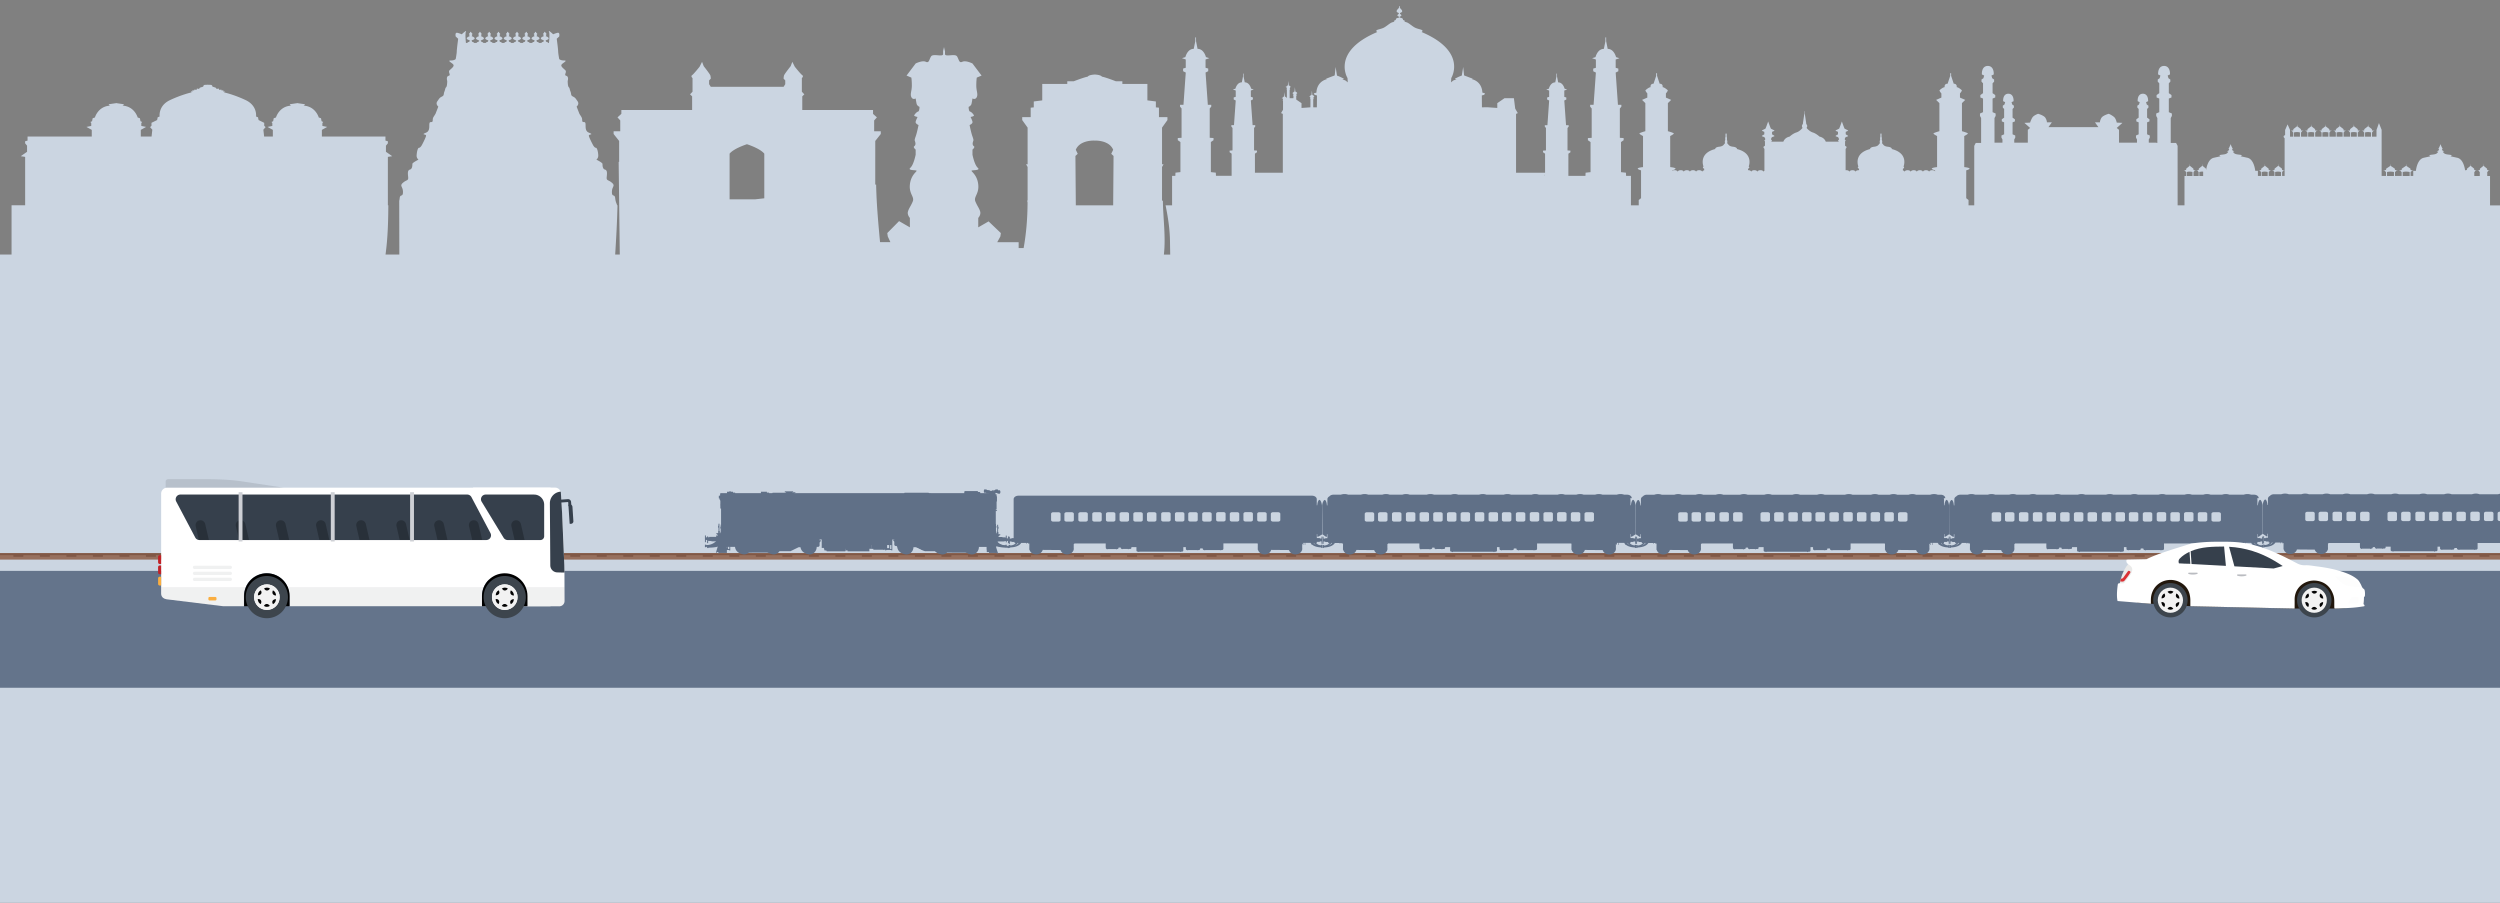 <svg xmlns="http://www.w3.org/2000/svg" xmlns:xlink="http://www.w3.org/1999/xlink" viewBox="0 0 1440 520"><rect x="0" y="0" width="1440" height="520" fill="#808080" stroke="none"/><style>.l{fill:none}.m{fill:#676c74}.n{fill:#36404c}.o{fill:#3d454d}.p{fill:#f2f2f2}.q{fill:#030303}</style><defs><clipPath id="H"><path d="M111.11 325.85h22.5v8.82h-22.5z" class="l"/></clipPath><clipPath id="A"><path d="M91.06 275.96h239.22v80.14H91.06z" class="l"/></clipPath><clipPath id="C"><path d="M91.06 275.96h239.22v80.14H91.06z" class="l"/></clipPath><clipPath id="D"><path d="M165.67 338.17h113v11.01h-113z" class="l"/></clipPath><clipPath id="E"><path d="M92.82 338.17h48.74v11.01H92.82z" class="l"/></clipPath><clipPath id="F"><path d="M302.78 338.16h22.47v11.01h-22.47z" class="l"/></clipPath><clipPath id="G"><path d="M95.42 275.96h67.97v4.95H95.42z" class="l"/></clipPath><clipPath id="B"><path d="M91.06 275.96h239.22v80.14H91.06z" class="l"/></clipPath><clipPath id="I"><path d="M1219.37 312.02h142.87v43.61h-142.87z" class="l"/></clipPath><clipPath id="J"><path d="M1219.37 312.02h142.87v43.61h-142.87z" class="l"/></clipPath><path id="K" d="M278.57 343.68a12.16 12.16 0 0 0 11.9 12.41 12.16 12.16 0 0 0 12.41-11.9 12.16 12.16 0 0 0-11.9-12.41 12.16 12.16 0 0 0-12.41 11.9"/><path id="L" d="M290.76 351.35c-4.1 0-7.4-3.3-7.39-7.4 0-3.99 3.35-7.32 7.35-7.33 4.09-.01 7.44 3.32 7.41 7.39-.03 4.1-3.27 7.34-7.37 7.34"/><path id="M" d="M1288.88 330.87h4.73a.37.37 0 0 1 .37.37c0 .16-.1.29-.24.34l-.13.05c-.2.07-.39.1-.59.16l-.59.09c-.39.06-.79.07-1.18.08-.39 0-.79-.01-1.18-.07l-.59-.09-.59-.16-.13-.05a.362.362 0 0 1-.21-.47c.06-.14.19-.23.34-.23"/><path id="N" d="M1333.03 355.64c-5.51 0-9.95-4.44-9.94-9.95 0-5.37 4.5-9.85 9.89-9.86 5.5-.02 10 4.47 9.96 9.94-.04 5.52-4.4 9.87-9.91 9.87"/><path id="O" d="M1336.42 341.84c1.06.44 1.77 1.64 1.78 2.91-.73.07-1.33-.18-1.77-.74-.53-.68-.27-1.4-.01-2.17"/></defs><g style="isolation:isolate"><path fill="#cbd5e1" d="M1441.04 146.67v-28.38h-6.78v-16.93h-1.61v-2.29s.37-.21.37-.36.21-.38.21-.38l.82-.14-1.47-.29s.1-.64-.1-.81l-1.88-1.53-.09-1.21v-.15.07l-.01-.07v.15l-.09 1.21-1.88 1.53c-.2.17-.1.81-.1.81l-1.47.29.82.14s.2.24.2.38.37.36.37.36v2.29h-3.15v-2.29s.38-.21.38-.36.2-.38.2-.38l.82-.14-1.47-.29s.1-.64-.1-.81l-1.88-1.53-.09-1.21v-.15.07l-.01-.07v.15l-.09 1.21-1.88 1.53c-.2.17-.1.81-.1.81l-1.09.21c-.17-1.3-1.07-6.48-4.47-7.23l-3.89-.86.72-.5s-.21-.29-1.54-.43-2.05-.29-2.56-.57c-.51-.29-1.13-1.07-1.13-1.07l.82-.29s-1.13-.5-1.23-.79.51-.79.21-1c-.24-.17-.81-1.59-1.03-2.18v-.25l-.05.13-.05-.13v.25c-.22.59-.79 2.01-1.03 2.18-.31.22.31.72.21 1-.1.29-1.23.79-1.23.79l.82.29s-.61.79-1.13 1.07c-.51.29-1.23.43-2.56.57s-1.54.43-1.54.43l.72.5-3.89.86c-3.89.86-4.5 7.52-4.5 7.52h-1.53v2.95h-1.51v-2.29s.46-.21.46-.36.25-.38.25-.38l1-.14-1.78-.29s.12-.64-.12-.81l-2.28-1.53-.11-1.21v-.15.07l-.01-.07v.15l-.11 1.21-2.28 1.53c-.25.17-.12.81-.12.81l-1.78.29 1 .14s.25.24.25.38.46.36.46.36v2.29h-3.83v-2.29s.46-.21.46-.36.25-.38.25-.38l1-.14-1.78-.29s.13-.64-.12-.81l-2.28-1.53-.11-1.21v-.15.07l-.01-.07v.15l-.11 1.21-2.28 1.53c-.25.17-.12.81-.12.81l-1.78.29.99.14s.25.24.25.38.46.36.46.36v2.29h-2.52V74.8l-1.55-3.92-1.41 4.01v3.82h-2.59v-2.44s.4-.22.4-.36.22-.38.22-.38l.86-.14-1.54-.29s.11-.64-.11-.81l-1.97-1.53-.1-1.21v-.15.07l-.01-.07v.15l-.1 1.21-1.97 1.53c-.22.17-.11.81-.11.81l-1.54.29.86.14s.22.24.22.38.4.36.4.36v2.44h-3.68v-2.44s.4-.22.4-.36.22-.38.22-.38l.86-.14-1.54-.29s.11-.64-.11-.81l-1.98-1.53-.1-1.21v-.15.07l-.01-.07v.15l-.1 1.21-1.97 1.53c-.22.17-.11.81-.11.81l-1.54.29.86.14s.22.24.22.38.4.36.4.36v2.44h-3.68v-2.44s.4-.22.4-.36.22-.38.22-.38l.86-.14-1.54-.29s.11-.64-.11-.81l-1.97-1.53-.1-1.21v-.15.07l-.01-.07v.15l-.1 1.21-1.97 1.53c-.22.17-.11.81-.11.81l-1.54.29.86.14s.22.24.22.38.4.36.4.36v2.44h-3.68v-2.44s.39-.22.39-.36.22-.38.22-.38l.86-.14-1.54-.29s.11-.64-.11-.81l-1.98-1.53-.1-1.21v-.15.07l-.01-.07v.15l-.1 1.21-1.98 1.53c-.21.17-.11.81-.11.81l-1.54.29.86.14s.22.24.22.38.39.36.39.36v2.44h-3.68v-2.44s.4-.22.4-.36.22-.38.22-.38l.86-.14-1.54-.29s.11-.64-.11-.81l-1.97-1.53-.09-1.21v-.15.07l-.01-.07v.15l-.1 1.21-1.97 1.53c-.22.17-.11.81-.11.81l-1.54.29.86.14s.22.24.22.38.4.36.4.36v2.44h-3.68v-2.44s.4-.22.4-.36.22-.38.22-.38l.86-.14-1.54-.29s.11-.64-.11-.81l-1.97-1.53-.1-1.21v-.15.07l-.01-.07v.15l-.1 1.21-1.98 1.53c-.21.17-.11.81-.11.81l-1.54.29.86.14s.22.24.22.38.39.36.39.36v2.44h-1.84v-3.92l-1.41-3.15-1.41 3.25v2.86l-.84.57v.67l.56.67v21.68h-1.45v-2.29s.39-.21.39-.36.21-.38.21-.38l.85-.14-1.52-.29s.11-.64-.1-.81l-1.94-1.53-.09-1.21v-.15.07l-.01-.07v.15l-.09 1.21-1.94 1.53c-.21.17-.11.81-.11.81l-1.52.29.85.14s.21.24.21.38.39.36.39.36v2.29h-3.26v-2.29s.39-.21.39-.36.21-.38.21-.38l.85-.14-1.52-.29s.11-.64-.11-.81l-1.94-1.53-.09-1.21v-.15.07l-.01-.07v.15l-.09 1.21-1.94 1.53c-.21.17-.11.81-.11.81l-1.52.29.85.14s.21.24.21.38.39.36.39.36v2.29h-1.83v-2.95h-1.53s-.61-6.66-4.5-7.52l-3.89-.86.72-.5s-.2-.29-1.53-.43-2.05-.29-2.56-.57c-.51-.29-1.13-1.07-1.13-1.07l.82-.29s-1.13-.5-1.23-.79.51-.79.21-1c-.24-.17-.81-1.59-1.03-2.18v-.25l-.05.13-.05-.13v.25c-.23.59-.79 2.01-1.03 2.18-.31.22.31.72.2 1-.1.29-1.23.79-1.23.79l.82.29s-.61.79-1.13 1.07c-.51.29-1.23.43-2.56.57s-1.54.43-1.54.43l.72.5-3.89.86c-3.24.72-4.21 5.47-4.44 7.03h-.07s.1-.66-.1-.83l-1.88-1.53-.09-1.21v-.15.07l-.01-.07v.15l-.09 1.21-1.88 1.53c-.2.17-.1.81-.1.81l-1.47.29.82.14s.2.24.2.38.37.36.37.36v2.33h-2.94v-2.33s.38-.21.38-.36.2-.38.2-.38l.82-.14-1.47-.29s.1-.64-.1-.81l-1.88-1.53-.09-1.21v-.15.07l-.01-.07v.15l-.09 1.21-1.88 1.53c-.2.17-.1.81-.1.81l-1.47.29.82.14s.2.24.2.38.38.36.38.36v2.33h-.92v16.9h-3.96V84.01l-.88-1.69h-3.08V68l.66-1.23v-1.39l-1.76-.77v-7.85l1.54-.62v-1.39l-1.54-1.08v-5.7l.88-.92v-1.23l-1.1-.77-.44-1.54 1.32-.62s.42-4.74-3.3-4.92h-.22c-3.72.18-3.3 4.92-3.3 4.92l1.32.62-.44 1.54-1.1.77v1.23l.88.92v5.7l-1.54 1.08v1.39l1.54.62v7.85l-1.76.77v1.39l.66 1.23v14.32h-.48v-.15h-4.46v-1.82l.58-1.08v-1.22l-1.55-.68v-6.9l1.35-.54v-1.22l-1.35-.95v-5l.77-.81v-1.08l-.97-.68-.39-1.35 1.16-.54s.37-4.16-2.9-4.32h-.2c-3.27.16-2.9 4.32-2.9 4.32l1.16.54-.39 1.35-.97.68v1.08l.77.81v5l-1.35.95v1.22l1.35.54v6.9l-1.55.68v1.22l.58 1.08v1.82h-10.34v-7.39l-1.32-1.08 3.3-2.93-3.3-.15s-.45-2.34-1.54-3.23c-1.6-1.31-3.08-1.85-3.08-1.85s-3.3.92-4.18 2.31-.88 2.62-.88 2.62h-2.86l1.98 2.77h-28.78l1.98-2.77h-2.86s0-1.23-.88-2.62-4.18-2.31-4.18-2.31-2.2.77-3.08 1.85c-.83 1.02-1.54 3.23-1.54 3.23l-3.3.15 3.3 2.93-1.32 1.08v7.39h-7.81v-1.82l.58-1.08v-1.22l-1.55-.68v-6.9l1.35-.54v-1.22l-1.35-.95v-5l.77-.81v-1.08l-.97-.68-.39-1.35 1.16-.54s.37-4.16-2.9-4.32h-.2c-3.27.16-2.9 4.32-2.9 4.32l1.16.54-.39 1.35-.97.68v1.08l.77.81v5l-1.35.95v1.22l1.35.54v6.9l-1.55.68v1.22l.58 1.08v1.82h-4.58V68l.66-1.23v-1.39l-1.76-.77v-7.85l1.54-.62v-1.39l-1.54-1.08v-5.7l.88-.92v-1.23l-1.1-.77-.44-1.54 1.32-.62s.42-4.74-3.3-4.92h-.22c-3.72.18-3.3 4.92-3.3 4.92l1.32.62-.44 1.54-1.1.77v1.23l.88.92v5.7l-1.54 1.08v1.39l1.54.62v7.85l-1.76.77v1.39l.66 1.23v14.32h-3.08l-.88 1.69v34.27h-3.29v-3.07l-1.33-1.06V98.11s2.08-.53 1.89-1.06-3.03-.8-3.03-.8V78.36s2.08-1.06 2.08-1.46-3.41-1.33-3.41-1.33V59.4l1.89-1.86-3.03-1.33v-2.39s1.39-1.59 1.01-1.9-1.83-1.63-2.9-1.72c0 0 .44-1.94-1.7-1.99l-1.5-4.5v-1.55h-.52v1.55l-1.5 4.5c-2.15.04-1.7 1.99-1.7 1.99-1.07.09-2.53 1.41-2.9 1.72-.38.31 1.01 1.9 1.01 1.9v2.39l-3.03 1.33 1.89 1.86v16.17s-3.41.93-3.41 1.33 2.08 1.46 2.08 1.46v17.89s-2.84.27-3.03.8 1.89 1.06 1.89 1.06v.66c-.21-.43-.89-.74-1.7-.74-.98 0-1.77.45-1.77 1.02v.04-.04c0-.56-.79-1.02-1.76-1.02s-1.77.45-1.77 1.02v.04-.04c0-.56-.79-1.02-1.76-1.02s-1.77.45-1.77 1.02v.04-.04c0-.56-.79-1.02-1.76-1.02s-1.77.45-1.77 1.02v.04-.04c0-.56-.79-1.02-1.76-1.02s-1.77.45-1.77 1.02v.04-.04c0-.4-.39-.74-.97-.91v-.95s1.32-.46.38-1.26c0 0 3.12-7.56-6.72-10.07 0 0 .09-1.06-2.27-1.33-2.37-.26-2.56-1.19-3.03-1.59s-.28-.93-.28-1.13.09-.6-.1-.86c-.19-.27-.19-.93-.09-1.26.03-.11-.06-.47-.19-.89v-1.83h-.66v1.83c-.13.42-.22.78-.19.89.1.33.1.99-.09 1.26s-.09.66-.09.86.19.73-.28 1.13-.66 1.33-3.03 1.59c-2.37.27-2.27 1.33-2.27 1.33-9.85 2.52-6.72 10.07-6.72 10.07-.95.8.38 1.26.38 1.26v.85h-.25c-.98-.01-1.77.44-1.77 1.01v.04-.04c0-.56-.79-1.02-1.76-1.02s-1.77.45-1.77 1.02v.04-.04c0-.56-.79-1.02-1.76-1.02-.15 0-.29.01-.43.03V85.75l.5-.62v-.62l-.82-.58v-2.52s.38-.26.32-.49c-.06-.22-.44-.35-.44-.35v-.66s.06-.75.76-1.02c.69-.27 1.33-.4 1.07-.66-.25-.27-1.33-.84-1.33-.84v-1.46s1.58-.57 1.39-.75-1.83-.93-2.02-1.06c-.16-.11-1.26-3.2-1.56-4.06h-.08c-.3.86-1.4 3.95-1.56 4.06-.19.13-1.83.88-2.02 1.06s1.39.75 1.39.75v1.46s-1.07.57-1.33.84c-.25.27.38.4 1.07.66.69.27.76 1.02.76 1.02v.66s-.38.13-.44.35.32.49.32.49v.2h-7.42s-.66-2.32-3.6-2.92c0 0-1.89-1.79-3.88-2.39s-3.6-2.65-3.6-2.65.38-.27.38-1.06-.57-.99-.57-1.39-.19-1.52-.19-1.52l-.66-4.38v-1.25h-.19v1.25l-.66 4.38s-.19 1.13-.19 1.52-.57.6-.57 1.39.38 1.06.38 1.06-1.61 2.05-3.6 2.65-3.88 2.39-3.88 2.39c-2.94.6-3.6 2.92-3.6 2.92h-6.9v-.2s.38-.26.32-.49c-.06-.22-.44-.35-.44-.35v-.66s.06-.75.76-1.02c.69-.27 1.33-.4 1.07-.66-.25-.27-1.33-.84-1.33-.84v-1.46s1.58-.57 1.39-.75-1.83-.93-2.02-1.06c-.16-.11-1.26-3.2-1.56-4.06h-.08c-.3.86-1.4 3.95-1.56 4.06-.19.13-1.83.88-2.02 1.06s1.39.75 1.39.75v1.46s-1.07.57-1.33.84c-.25.27.38.4 1.07.66.69.27.76 1.02.76 1.02v.66s-.38.13-.44.35.31.49.31.49v2.52l-.82.57v.62l.51.62v12.37l.14.14c-.39.19-.65.47-.65.79v.04-.04c0-.56-.79-1.02-1.77-1.02s-1.77.45-1.77 1.02v.04-.04c0-.56-.79-1.02-1.76-1.02s-1.77.45-1.77 1.02v.04-.04c0-.56-.79-1.02-1.76-1.02h-.09v-.84s1.33-.46.38-1.26c0 0 3.13-7.56-6.72-10.07 0 0 .09-1.06-2.27-1.33-2.37-.26-2.56-1.19-3.03-1.59s-.29-.93-.29-1.13.09-.6-.09-.86c-.19-.27-.19-.93-.1-1.26.03-.11-.06-.47-.19-.89v-1.83h-.66v1.83c-.13.42-.22.78-.19.89.09.33.09.99-.1 1.26s-.09.66-.09.86.19.73-.28 1.13-.66 1.33-3.03 1.59c-2.37.27-2.27 1.33-2.27 1.33-9.85 2.52-6.72 10.07-6.72 10.07-.95.79.38 1.26.38 1.26v.91c-.66.15-1.14.51-1.14.95v.04-.04c0-.56-.79-1.02-1.76-1.02s-1.77.45-1.77 1.02v.04-.04c0-.56-.79-1.02-1.76-1.02s-1.77.45-1.77 1.02v.04-.04c0-.56-.79-1.02-1.76-1.02s-1.77.45-1.77 1.02v.04-.04c0-.56-.79-1.02-1.76-1.02s-1.77.45-1.77 1.02v.04-.04c0-.56-.79-1.02-1.76-1.02-.57 0-1.08.16-1.4.4v-.31s2.08-.53 1.89-1.06-3.03-.8-3.03-.8V78.36s2.08-1.06 2.08-1.46-3.41-1.33-3.41-1.33V59.4l1.89-1.86-3.03-1.33v-2.39s1.39-1.59 1.01-1.9-1.83-1.63-2.9-1.72c0 0 .44-1.94-1.7-1.99l-1.5-4.5v-1.55h-.52v1.55l-1.5 4.5c-2.15.04-1.7 1.99-1.7 1.99-1.07.09-2.52 1.41-2.9 1.72s1.01 1.9 1.01 1.9v2.39l-3.03 1.33 1.89 1.86v16.17s-3.41.93-3.41 1.33 2.08 1.46 2.08 1.46v17.89s-2.84.26-3.03.8c-.19.53 1.89 1.06 1.89 1.06v16.04l-1.33 1.06v3.07h-4.5V101.3h-2.79l-.09-1.83-2.85-.31V81.83l1.53-1.07v-1.23l-2.19-.15V62.51l.88-1.07v-1.07h-1.97l-1.31-18.56 1.53-.77v-1.53l-1.53-.46v-4.76l2.19-.77-1.97-.61s-1.1-4.75-4.82-4.75l-.88-4.4v-2.2h-.44v2.2l-.88 4.4c-3.73 0-4.82 4.75-4.82 4.75l-1.97.61 2.19.77v4.76l-1.53.46v1.53l1.53.77-1.32 18.56h-1.97v1.07l.88 1.07v16.87l-2.19.15v1.23l1.53 1.07v17.33l-2.85.31-.09 1.83h-9.83V88.53l1.17-.82v-.94l-1.68-.12V73.74l.67-.82v-.82h-1.51l-1.01-14.2 1.17-.59v-1.17l-1.17-.35v-3.64l1.68-.59-1.51-.47s-.84-3.64-3.69-3.64l-.67-3.37V42.4h-.34v1.68l-.67 3.37c-2.85 0-3.69 3.64-3.69 3.64l-1.51.47 1.68.59v3.64l-1.17.35v1.17l1.17.59-1 14.2h-1.51v.82l.67.82v12.91l-1.68.12v.94l1.17.82v10.98h-16.72v-33.9l1.02-.46s-1.53-2.56-1.53-2.71-.73-5.88-.73-5.88h-5.41l-4.16 2.86v2.76l-5.7-.41-3.14.05-.07-6.85 1.39-.36.44-.87-1.53-.41s.22-6.08-6.06-7.77l.58-.2-3.87-1.48c-.22-.05-1.17-.46-1.17-.46l-.51-4.86-.8 4.96s-1.1.41-1.68.67-2.26 1.12-2.26 1.12l.29.36.66.2s-1.39.1-2.12.66-1.1.92-1.1.92l.15-2.51s9.5-15.24-17.09-26.49c0 0 .95-.61.29-1.07s-2.41-.67-3.95-1.38c-1.53-.72-3.58-2.66-4.75-3.07s-1.61-.51-1.61-.51.58-.2.37-.41c-.22-.21-1.02-.51-1.02-.51s-.07-.77-.51-.97-1.46-.41-1.46-.41v-.46s1.02-.46 1.02-.82-.8-.82-.8-.82v-.56s1.24-.31 1.24-1.02-1.32-1.84-1.32-1.84l-.14-1.14c-.1 0-.2 0-.3-.01l-.14 1.16s-1.31 1.13-1.31 1.84 1.24 1.02 1.24 1.02v.56s-.8.46-.8.82 1.02.81 1.02.82v.46s-1.02.21-1.46.41-.51.97-.51.97-.8.31-1.02.51.37.41.37.41-.44.1-1.61.51-3.21 2.35-4.75 3.07c-1.53.72-3.29.92-3.95 1.38s.29 1.07.29 1.07c-26.59 11.25-17.1 26.49-17.1 26.49l.15 2.51s-.37-.36-1.09-.92c-.73-.56-2.12-.66-2.12-.66l.66-.2.29-.36s-1.68-.87-2.27-1.12c-.58-.26-1.68-.67-1.68-.67l-.8-4.96-.51 4.86s-.95.41-1.17.46-3.87 1.48-3.87 1.48l.58.2c-6.28 1.69-6.06 7.77-6.06 7.77l-1.53.41.44.87 1.39.36-.07 6.85-2.09-.03v-4.64s.34-.17.29-.27-.24-.38-.24-.38l.24-.72.44-.24-.39-.2c0-.44-.83-.61-.83-.61l-.29-2.59-.24 2.59c-.73.07-.73.61-.73.61s-.49.1-.59.2.49.17.49.17 0 .14.1.31.14.58.14.58-.29.17-.24.27.24.17.24.17v4.76l-5.14.37v-2.76l-3.04-2.09v-2.12s.34-.17.29-.27-.24-.38-.24-.38l.24-.72.44-.24-.39-.2c0-.44-.83-.61-.83-.61l-.29-2.59-.24 2.59c-.73.07-.73.61-.73.61s-.49.1-.59.2.49.17.49.17 0 .14.1.31.14.58.14.58-.29.17-.24.27.24.17.24.17v1.45h-2.19v-4.89s.34-.17.29-.27-.24-.38-.24-.38l.24-.72.44-.24-.39-.2c0-.44-.83-.61-.83-.61l-.29-2.59-.24 2.59c-.73.07-.73.61-.73.61s-.49.1-.58.2c-.1.1.49.17.49.17s0 .14.1.31.15.58.15.58-.29.17-.24.27.24.17.24.17v4.86l-.29-.15c0-.44-.83-.61-.83-.61l-.29-2.59-.24 2.59c-.73.07-.73.61-.73.61s-.49.1-.58.2c-.1.1.49.17.49.17s0 .14.1.31.15.58.15.58-.29.17-.24.27.24.17.24.17v5.22c-.45.8-1.14 1.95-1.14 1.95l1.02.46v33.9h-16.06V88.51l1.18-.82v-.94l-1.68-.12V73.72l.67-.82v-.82h-1.51l-1.01-14.2 1.17-.59v-1.17l-1.17-.35v-3.64l1.68-.59-1.51-.47s-.84-3.64-3.69-3.64l-.67-3.37v-1.68h-.33v1.68l-.67 3.37c-2.85 0-3.69 3.64-3.69 3.64l-1.51.47 1.68.59v3.64l-1.17.35v1.17l1.17.59-1.01 14.2h-1.51v.82l.67.82v12.91l-1.68.12v.94l1.17.82v12.77h-9.02l-.09-1.83-2.85-.31V81.81l1.53-1.07v-1.23l-2.19-.15V62.49l.88-1.07v-1.07h-1.97l-1.31-18.56 1.53-.77v-1.53l-1.53-.46v-4.76l2.19-.77-1.97-.61s-1.1-4.75-4.82-4.75l-.88-4.4v-2.2h-.44v2.2l-.88 4.4c-3.73 0-4.82 4.75-4.82 4.75l-1.97.61 2.19.77v4.76l-1.53.46v1.53l1.53.77-1.32 18.56h-1.97v1.07l.88 1.07v16.87l-2.19.15v1.23l1.53 1.07v17.33l-2.85.31-.09 1.83h-1.86v16.98h-3.75c1.37 6.71 2.4 13.34 2.53 20.15l.14 8.23h-3.64c1.15-10.3-.45-20.73-.58-31.04h-.5V96.18l.89-1.55h-.89V73.51l3.11-4.35v-1.71h-4.88v-5.44l-1.78-.16v-3.41l-4.88-.62v-9.47h-14.42V46.8h-3.77s-5.99-2.33-7.99-2.64c0 0-.39-.96-3.77-1.21v-.04c-.11 0-.22.01-.33.02-.11 0-.22-.01-.33-.02v.04c-3.38.24-3.77 1.21-3.77 1.21-2 .31-7.99 2.64-7.99 2.64h-3.77v1.55h-14.42v9.47l-4.88.62v3.41l-1.78.16v5.44h-4.88v1.71l3.11 4.35v21.12h-.89l.89 1.55v19.41h-.34c.2.37.32.78.31 1.25-.03 8.7-.72 17.41-2.26 26.03h-2.87v-3.38h-12.33l1.8-3.3.28-1.94-7.06-6.74-5.96 3.44v-5.43s1.66-1.74 1.11-3.68-1.66-3.1-2.77-5.82c-1.11-2.71 2.22-4.27 1.66-9.69-.55-5.43-3.88-7.37-3.88-7.95s5.54 0 3.6-1.74c-1.94-1.75-3.05-7.56-3.05-7.56v-2.91s1.66-1.36.83-1.94-.83-1.55-.55-2.52.55-.78-.28-3.1c-.83-2.33-1.66-6.59-1.66-6.59s1.94-.77 1.66-1.94c-.28-1.16-1.11-2.71-1.11-2.71s2.22-.39 1.94-.97-1.38-1.94-2.22-2.13c-.83-.19-.83-2.71-.83-2.71s1.39-.58 1.66-1.75c.28-1.16.55-3.1.55-3.1s1.66.97 2.49-.78c.83-1.74-.28-3.49-.28-6.59s.28-4.65.28-4.65l2.77-1.16-5.26-6.98s-3.88-1.94-5.82-.97-1.94-1.36-3.05-3.1-6.37.39-6.93-1.16v-4.26s-.24 1.16-.55 2.39c-.32-1.23-.55-2.39-.55-2.39v4.26c-.55 1.55-5.82-.58-6.93 1.16s-1.11 4.07-3.05 3.1-5.82.97-5.82.97l-5.26 6.98 2.77 1.16s.28 1.55.28 4.65-1.11 4.85-.28 6.59c.83 1.75 2.49.78 2.49.78s.28 1.94.55 3.1c.28 1.16 1.66 1.75 1.66 1.75s0 2.52-.83 2.71-1.94 1.55-2.22 2.13 1.94.97 1.94.97-.83 1.55-1.11 2.71 1.66 1.94 1.66 1.94-.83 4.27-1.66 6.59c-.83 2.33-.55 2.13-.28 3.1.28.97.28 1.94-.55 2.52s.83 1.94.83 1.94v2.91s-1.11 5.82-3.05 7.56 3.6 1.16 3.6 1.74-3.32 2.52-3.88 7.95 2.77 6.98 1.66 9.69-2.22 3.88-2.77 5.82 1.11 3.68 1.11 3.68v5.43l-6.23-3.59-6.79 6.88.28 1.94 1.52 3.3h-5.97c-1.02-11.04-2.04-22.08-2.25-33.14-.17 0-.34-.01-.51-.02V81.19l3.18-4.01v-1.56h-3.82v-6.24l1.59-1.78-2.23-2.01v-2.23h-40.76V55.5l1.19-1.17-1.43-1.5v-7.86s1.2-1 .24-1.67-4.3-4.85-4.3-4.85l-1.43-2.84-.96 2.51s-3.58 4.51-3.82 5.35-.24 1.84-.24 1.84l.95 1v2.17l-.95 1.51h-41.95l-.96-1.51v-2.17l.96-1s0-1-.24-1.84-3.82-5.35-3.82-5.35l-.96-2.51-1.43 2.84s-3.34 4.18-4.3 4.85.24 1.67.24 1.67v7.86l-1.43 1.5 1.2 1.17v7.86h-40.76v2.23l-2.23 2.01 1.59 1.78v6.24h-3.82v1.56l3.18 4.01v12.04h-.28l.65 53.37h-2.65c.6-9.46 1.12-18.91 1.33-28.38h-.21c-.36-1.16-.9-1.96-1.11-4.04-.27-2.66-1.9-.38-1.9-3.61s2.17-3.42 0-5.31c-2.17-1.9-3.25-.95-2.98-3.42s.27-3.8-1.08-4.18c-1.36-.38-1.36-2.47-1.36-3.23s-3.52-2.47-3.52-2.47 1.08-.76 1.08-2.28-.54-4.55-1.36-4.55-1.63-1.52-1.63-1.52-2.44-4.56-2.44-5.5 3.25-.38 0-1.71c-3.26-1.33-.81-6.07-2.71-6.07s-.54-1.33-1.63-3.04l-1.08-1.71-1.63-4.18s1.77-1.38.55-3.08c-1.22-1.71-1.22-1.99-2.64-2.7s-.81-1.28-1.42-2.85-.41-1.99-1.02-2.56-.61-3.56-.61-3.56.81-2.56-.81-2.99c-1.63-.43.61-2.14-.61-3.27-1.22-1.14-2.85-2.28-2.03-3.27.81-1 3.66-2.28 1.42-2.28s-2.85-.85-2.85-.85-.61-3.27-.61-4.41-.82-7.26-.82-7.26l1.42-1.28s.61-2.56-1.02-2.13-2.44.85-2.44.85-3.05-2.85-2.44-1.57 0 6.55 0 6.55h-.42c-.48-.77-1.53-.62-1.53-.62s.36-.1.36-.44-.63-.41-.63-.41 2.08-.35 2.08-1.14-1.81-1.33-1.81-1.33.41-.16.41-.35-.36-.28-.36-.28.59-.41.5-.66-.45-.35-.59-.7c-.1-.25-.29-.43-.38-.52v-.05l-.03.03-.03-.03v.05c-.1.08-.29.27-.38.52-.14.35-.5.44-.59.7-.09.25.5.66.5.66s-.36.09-.36.28.41.35.41.35-1.81.54-1.81 1.33 2.08 1.14 2.08 1.14-.63.06-.63.41.36.44.36.44-1.06-.15-1.53.62h-1.36c-.48-.77-1.54-.62-1.54-.62s.36-.1.36-.44-.63-.41-.63-.41 2.08-.35 2.08-1.14-1.81-1.33-1.81-1.33.41-.16.41-.35-.36-.28-.36-.28.59-.41.5-.66-.45-.35-.59-.7a1.45 1.45 0 0 0-.38-.52v-.05l-.03.03-.03-.03v.05c-.1.08-.29.27-.38.52-.14.35-.5.44-.59.7-.09.25.5.66.5.66s-.36.09-.36.28.41.35.41.35-1.81.54-1.81 1.33 2.08 1.14 2.08 1.14-.63.06-.63.41.36.44.36.44-1.06-.15-1.53.62h-1.36c-.48-.77-1.54-.62-1.54-.62s.36-.1.36-.44-.63-.41-.63-.41 2.08-.35 2.08-1.14-1.81-1.33-1.81-1.33.41-.16.41-.35-.36-.28-.36-.28.59-.41.5-.66-.45-.35-.59-.7a1.45 1.45 0 0 0-.38-.52v-.05l-.03.03-.03-.03v.05c-.1.08-.29.27-.38.52-.14.35-.5.44-.59.7-.09.25.5.66.5.66s-.36.09-.36.28.41.35.41.35-1.81.54-1.81 1.33 2.08 1.14 2.08 1.14-.63.06-.63.41.36.44.36.44-1.06-.15-1.54.62h-1.36c-.48-.77-1.53-.62-1.53-.62s.36-.1.36-.44-.63-.41-.63-.41 2.08-.35 2.08-1.14-1.81-1.33-1.81-1.33.41-.16.41-.35-.36-.28-.36-.28.59-.41.5-.66-.45-.35-.59-.7a1.45 1.45 0 0 0-.38-.52v-.05l-.03.03-.04-.03v.05c-.1.08-.29.27-.38.52-.14.35-.5.44-.59.7-.09.25.5.66.5.66s-.36.09-.36.28.41.35.41.35-1.81.54-1.81 1.33 2.08 1.14 2.08 1.14-.63.06-.63.41.36.44.36.44-1.06-.15-1.54.62h-1.36c-.48-.77-1.53-.62-1.53-.62s.36-.1.36-.44-.63-.41-.63-.41 2.08-.35 2.08-1.14-1.81-1.33-1.81-1.33.41-.16.41-.35-.36-.28-.36-.28.59-.41.5-.66-.45-.35-.59-.7a1.45 1.45 0 0 0-.38-.52v-.05l-.03.03-.03-.03v.05c-.1.08-.29.27-.38.52-.14.35-.5.44-.59.7-.09.25.5.66.5.66s-.36.09-.36.28.41.35.41.35-1.81.54-1.81 1.33 2.08 1.14 2.08 1.14-.63.06-.63.41.36.44.36.44-1.06-.15-1.54.62h-1.36c-.48-.77-1.54-.62-1.54-.62s.36-.1.36-.44-.63-.41-.63-.41 2.08-.35 2.08-1.14-1.81-1.33-1.81-1.33.41-.16.41-.35-.36-.28-.36-.28.59-.41.5-.66-.45-.35-.59-.7a1.45 1.45 0 0 0-.38-.52v-.05l-.03.03-.03-.03v.05c-.1.08-.29.27-.38.52-.14.35-.5.44-.59.7-.09.25.5.66.5.66s-.36.09-.36.28.41.35.41.35-1.81.54-1.81 1.33 2.08 1.14 2.08 1.14-.63.06-.63.41.36.44.36.44-1.06-.15-1.54.62h-1.36c-.48-.77-1.54-.62-1.54-.62s.36-.1.36-.44-.63-.41-.63-.41 2.08-.35 2.08-1.14-1.81-1.33-1.81-1.33.41-.16.41-.35-.36-.28-.36-.28.59-.41.5-.66-.45-.35-.59-.7a1.45 1.45 0 0 0-.38-.52v-.05l-.03.03-.03-.03v.05c-.1.08-.29.27-.38.52-.14.35-.5.44-.59.7-.09.25.5.66.5.66s-.36.09-.36.28.41.35.41.35-1.81.54-1.81 1.33 2.08 1.14 2.08 1.14-.63.06-.63.41.36.44.36.44-1.06-.15-1.53.62h-1.36c-.48-.77-1.53-.62-1.53-.62s.36-.1.36-.44-.63-.41-.63-.41 2.08-.35 2.08-1.14-1.81-1.33-1.81-1.33.41-.16.41-.35-.36-.28-.36-.28.59-.41.5-.66-.45-.35-.59-.7a1.45 1.45 0 0 0-.38-.52v-.05l-.03.03-.03-.03v.05c-.1.08-.29.27-.38.52-.14.35-.5.44-.59.7-.09.25.5.66.5.66s-.36.09-.36.28.41.35.41.35-1.81.54-1.81 1.33 2.08 1.14 2.08 1.14-.63.06-.63.41.36.44.36.44-1.06-.15-1.53.62h-1.36c-.48-.77-1.54-.62-1.54-.62s.36-.1.36-.44-.63-.41-.63-.41 2.08-.35 2.08-1.14-1.81-1.33-1.81-1.33.41-.16.41-.35-.36-.28-.36-.28.59-.41.5-.66-.45-.35-.59-.7a1.45 1.45 0 0 0-.38-.52v-.05l-.03.03-.03-.03v.05c-.1.08-.29.27-.39.52-.13.35-.5.44-.59.7-.09.25.5.66.5.66s-.36.09-.36.28.41.35.41.35-1.81.54-1.81 1.33 2.08 1.14 2.08 1.14-.63.06-.63.41.36.44.36.44-1.06-.15-1.54.62h-.75s-.61-5.27 0-6.55-2.44 1.57-2.44 1.57-.81-.43-2.44-.85c-1.63-.43-1.02 2.13-1.02 2.13l1.42 1.28s-.81 6.12-.81 7.26-.61 4.41-.61 4.41-.61.85-2.85.85.61 1.28 1.42 2.28-.81 2.13-2.03 3.27 1.02 2.85-.61 3.27c-1.63.43-.81 2.99-.81 2.99s0 2.99-.61 3.56-.41 1-1.02 2.56c-.61 1.57 0 2.14-1.42 2.85s-1.42 1-2.64 2.7c-1.22 1.71.55 3.08.55 3.08l-1.63 4.18-1.09 1.71c-1.08 1.71.27 3.04-1.63 3.04s.54 4.74-2.71 6.07 0 .76 0 1.71-2.44 5.5-2.44 5.5-.81 1.52-1.63 1.52-1.36 3.04-1.36 4.55a2.91 2.91 0 0 0 1.08 2.28s-3.52 1.71-3.52 2.47 0 2.85-1.36 3.23-1.36 1.71-1.08 4.18c.27 2.47-.81 1.52-2.98 3.42s0 2.09 0 5.31-1.63.95-1.9 3.61c-.06.61-.15 1.1-.26 1.53l.06 30.89h-7.95c1.3-9.42 1.56-18.91 1.61-28.38h-.26V90.36l2.52-.39-3.63-2.54v-3.52l1.12-1.37v-1.17l-1.4-.39v-2.35H185.4v-3.82l3.06-1.7-2.76-.57v-1.48c0-.34.49-.79.49-.79l-.97-.45-.32-1.7-1.3-.45s-1.78-6.47-8.76-6.81c0 0 1.62-.68.16-.91l-3.55-.52v-.05s-.06 0-.17.02c-.11-.02-.17-.02-.17-.02v.05l-3.55.52c-1.46.23.16.91.16.91-6.97.34-8.76 6.81-8.76 6.81l-1.3.45-.32 1.7-.97.45s.49.45.49.79v1.48l-2.76.57 3.06 1.7v3.82h-5.02l-.44-3.93 1.3-1.47-.81-.79v-1.7l-3.24-1.59-.16-.68-.16-.91-1.14-.45s.89-6.19-5.92-9.42-12.48-4.48-12.48-4.48l.41-.57h-1.05l.33-.57h-1.22v-.45l-1.38.11-.16-.74-1.38.28s.32-.57-.97-.97l-1.3-.4s0-.96-.97-1.02c-.68-.04-1.28-.05-1.58-.06h-.2c-.3 0-.9.02-1.58.06-.97.06-.97 1.02-.97 1.02l-1.3.4c-1.3.4-.97.97-.97.97l-1.38-.28-.16.74-1.38-.11v.45h-1.22l.32.57h-1.05l.41.57s-5.67 1.25-12.48 4.48-5.92 9.42-5.92 9.42l-1.13.45-.16.91-.16.68-3.24 1.59v1.7l-.81.79 1.3 1.47-.44 3.93h-6.2v-3.82l3.06-1.7-2.76-.57v-1.48c0-.34.49-.79.49-.79l-.97-.45-.32-1.7-1.3-.45s-1.78-6.47-8.75-6.81c0 0 1.62-.68.16-.91l-3.55-.52v-.05s-.06 0-.17.02c-.11-.02-.17-.02-.17-.02v.05l-3.55.52c-1.46.23.16.91.16.91-6.97.34-8.76 6.81-8.76 6.81l-1.3.45-.33 1.7-.97.45s.49.45.49.79v1.48l-2.76.57 3.06 1.7v3.82H15.87v2.35l-1.4.39v1.17l1.12 1.37v3.52l-3.63 2.54 2.52.39v27.86H6.66v28.38h-27.64l6.06 392.77 1471.75-3.29 4.64-389.48h-20.42zM440.23 114.22l-5.31.6h-14.67V88.5c2.33-2.82 8.6-4.97 9.99-5.43 1.39.45 7.66 2.61 9.99 5.43v25.72zm200.95 4.05v.02h-21.51v-.02l-.23-28.43 1.33-1.24-1.11-2.33c2.03-4.91 8.36-5.31 10.43-5.3v.02s.12 0 .33-.01c.21 0 .33.01.33.01v-.02c2.07 0 8.4.39 10.43 5.3l-1.11 2.33 1.33 1.24-.22 28.43zm248.67-16.96h-.12l.12-1.03v1.03zm373 .08h-3.26v-2.33l.85-.17c.15-.02.56-.05.78-.06l.78.06c.2.02.85.17.85.17v2.33zm6.16-.03h-2.19v.03-2.33l.85-.17c.15-.02.56-.05.78-.06l.56.04v2.48zm37.15 0h-3.38v-2.29l.88-.17c.15-.02.58-.05.81-.06l.81.06c.21.02.88.17.88.17v2.29zm7.7 0h-3.38v-2.29l.88-.17c.15-.02.58-.05.81-.06l.8.06c.21.02.88.17.88.17v2.29zm10.89-22.64h-3.43v-2.44s.68-.14.9-.17a14.18 14.18 0 0 1 .82-.06l.82.06a12.78 12.78 0 0 1 .9.17v2.44zm8.19 0h-3.44v-2.44s.68-.14.9-.17a14.18 14.18 0 0 1 .82-.06l.82.06a12.78 12.78 0 0 1 .9.17v2.44zm8.19 0h-3.44v-2.44s.68-.14.9-.17c.16-.02.59-.05.82-.06l.82.06a12.78 12.78 0 0 1 .9.17v2.44zm8.19 0h-3.43v-2.44s.68-.14.9-.17a14.18 14.18 0 0 1 .82-.06l.82.06a12.78 12.78 0 0 1 .9.17v2.44zm8.19 0h-3.43v-2.44s.68-.14.9-.17a14.18 14.18 0 0 1 .82-.06l.82.06a12.78 12.78 0 0 1 .9.17v2.44zm8.19 0h-3.43v-2.44s.68-.14.9-.17a14.18 14.18 0 0 1 .82-.06l.82.06a12.78 12.78 0 0 1 .9.17v2.44zm13.2 22.64h-3.97v-2.29l1.04-.17c.18-.02.68-.05.95-.06l.95.06c.25.02 1.04.17 1.04.17v2.29zm9.04 0h-3.97v-2.29l1.04-.17c.18-.02.68-.05.95-.06l.95.06c.25.02 1.04.17 1.04.17v2.29z"/><g style="mix-blend-mode:multiply"><path fill="#97705e" d="M-46.48 318.58h1515.8v3.75H-46.48z"/><path fill="#805846" d="M-38.12 320.72h5.74v-.94h9.54v.94h5.73v-.94h9.54v.94h5.74v-.94h9.54v.94h5.73v-.94h9.54v.94h5.73v-.94h9.54v.94h5.74v-.94h9.54v.94h5.73v-.94h9.54v.94h5.73v-.94h9.54v.94h5.74v-.94h9.54v.94h5.73v-.94h9.54v.94h5.73v-.94h9.54v.94h5.74v-.94h9.54v.94h5.73v-.94h9.54v.94h5.73v-.94h9.54v.94h5.74v-.94h9.54v.94h5.73v-.94h9.54v.94h5.73v-.94h9.54v.94h5.74v-.94h9.54v.94h5.73v-.94h9.54v.94h5.73v-.94h9.54v.94h5.74v-.94h9.54v.94h5.73v-.94h9.54v.94h5.73v-.94h9.54v.94h5.74v-.94h9.54v.94h5.73v-.94h9.54v.94h5.74v-.94H359v.94h5.73v-.94h9.54v.94H380v-.94h9.54v.94h5.74v-.94h9.54v.94h5.73v-.94h9.54v.94h5.73v-.94h9.54v.94h5.74v-.94h9.54v.94h5.73v-.94h9.54v.94h5.73v-.94h9.54v.94h5.74v-.94h9.54v.94h5.73v-.94h9.54v.94h5.73v-.94H527v.94h5.74v-.94h9.54v.94h5.73v-.94h9.54v.94h5.73v-.94h9.54v.94h5.74v-.94h9.54v.94h5.73v-.94h9.54v.94h5.73v-.94h9.54v.94h5.74v-.94h9.54v.94h5.73v-.94h9.54v.94h5.73v-.94h9.54v.94h5.74v-.94h9.54v.94h5.73v-.94h9.54v.94h5.73v-.94h9.54v.94h5.74v-.94h9.54v.94h5.73v-.94h9.54v.94h5.74v-.94h9.53v.94h5.74v-.94h9.54v.94h5.73v-.94h9.54v.94h5.74v-.94h9.53v.94h5.74v-.94h9.54v.94h5.73v-.94h9.54v.94h5.74v-.94h9.54v.94h5.73v-.94h9.54v.94h5.73v-.94h9.54v.94h5.74v-.94h9.54v.94h5.73v-.94h9.54v.94h5.73v-.94h9.54v.94h5.74v-.94h9.54v.94h5.73v-.94h9.54v.94h5.73v-.94h9.54v.94h5.74v-.94h9.54v.94h5.73v-.94h9.54v.94h5.73v-.94h9.54v.94h5.74v-.94h9.54v.94h5.73v-.94h9.54v.94h5.73v-.94h9.54v.94h5.74v-.94h9.54v.94h5.73v-.94h9.54v.94h5.73v-.94h9.54v.94h5.74v-.94h9.54v.94h5.73v-.94h9.54v.94h5.73v-.94h9.54v.94h5.74v-.94h9.54v.94h5.73v-.94h9.54v.94h5.74v-.94h9.53v.94h5.74v-.94h9.54v.94h5.73v-.94h9.54v.94h5.74v-.94h9.54v.94h5.73v-.94h9.54v.94h5.73v-.94h9.54v.94h5.74v-.94h9.54v.94h5.73v-.94h9.54v.94h5.73v-.94h9.54v.94h5.74v-.94h9.54v.94h5.73v-.94h9.54v.94h5.73v-.94h9.54v.94h5.74v-.94h9.54v.94h5.73v-.94h9.54v.94h5.73v-.94h9.54v.94h5.74v-.94h9.54v.94h5.73v-.94h9.54v.94h5.73v-.94h9.54v.94h5.74v-.94h4.9v-1.1H-46.48v1.1h8.36v.94z"/></g><g fill="#607087"><path d="M1365.66 292.86h8.31v9.3h-8.31zm-360.63.26h8.12v8.87h-8.12zM407.3 314.26v1.42h.77v-.23h.27c.66 0 3.73-.03 6.15-.87a.99.99 0 0 0 .31.3v.06l-1.17 3.91h.58l.1-.35h4.37v-1.73h1.42v.18c0 .09.07.16.16.16h.21c.09 0 .16-.07.16-.16v-1.96h3.99v.04c0 2.39 1.81 4.32 4.05 4.32 1 0 1.92-.39 2.63-1.03l11.7-.03c.71.66 1.64 1.06 2.65 1.06 1.39 0 2.61-.74 3.34-1.87l6.32.02 2.35-1.16 2.41-1.16h2.25c.07 2.32 1.86 4.17 4.05 4.17s4.05-1.93 4.05-4.32v-.04h.77c.5 0 .9-.4.9-.9v-1.57l.82-1.07c.07-.06.03-.2-.06-.2h-.76v-.52h2.5v5.39h1.46v1.09a.37.37 0 0 0 .37.37h10.27a.37.37 0 0 0 .37-.37v-1.09h1.15v1.46h12.55v-1.46h1.07v-2.22h1.22v2.74h6.9v.2c0 .14.12.26.26.26s.26-.12.26-.26v-.08h2.98v.08c0 .14.12.26.26.26s.26-.12.26-.26v-6.11h2.41v.55h-.76c-.09 0-.13.13-.06.2l.82 1.07v1.56c0 .5.4.9.9.9h.77v.04c0 2.39 1.81 4.32 4.05 4.32s3.97-1.86 4.05-4.18h1.84l2.41 1.16 2.35 1.16 6.72-.02c.73 1.13 1.95 1.88 3.34 1.88a3.89 3.89 0 0 0 2.66-1.06l11.7.03c.71.65 1.63 1.04 2.63 1.04 2.24 0 4.05-1.93 4.05-4.32v-.04h5.69v2a.15.15 0 0 0 .1.14v1.34h4.55l.1.35h.61l-1.22-3.91v-.04l.09-.07h.22a.1.1 0 0 0 .1-.1v-.09c2.4.8 5.39.84 6.04.83h.27v.23h.77v-1.42h-.77v.26c-3.25-.04-5.03-1.59-5.71-2.33v-.33h3.98v-.26h1.77v-.17h.15v1.44h.57v-3.88h-.57v1.23h-.15v-.17h-.08v-.02h-1.69v.02-.26h-3.98v-.21l1.11-1.29h.23c.07 0 .13-.06.13-.13v-.36c0-.07-.06-.13-.13-.13h-.93v-1.09c0-.08-.07-.15-.15-.15h-.03v-1.82a.3.3 0 0 0 .23-.29v-.7a.3.3 0 0 0-.23-.29v-.95c0-.09-.08-.17-.17-.17h-.2c-.09 0-.17.08-.17.17v4.04h-.07c-.08 0-.15.07-.15.15v1.09h-.58v-13.32h.5c.14 0 .25-.11.25-.25s-.11-.25-.25-.25h-.5v-.38h.26a.2.2 0 0 0 .2-.2v-4.4h.07c.08 0 .14-.06.14-.14v-2.72c0-.08-.06-.14-.14-.14h-.07v-.98a.2.2 0 0 0-.2-.2h-.45v-.99l.25.21h.15s.04-.05.05-.09a2.68 2.68 0 0 1 .81.41v-.02c.09.13.21.2.34.2s.23-.07.33-.19c.09.11.21.18.34.18.31 0 .57-.46.57-1.03s-.25-1.03-.57-1.03c-.13 0-.24.07-.34.2-.09-.13-.21-.2-.33-.2s-.24.08-.34.21c-.21.18-.49.31-.81.41-.01-.03-.03-.06-.05-.09h-.15l-.26.21-.16.03a.571.571 0 0 0-.1-.25h-.15l-.32.26h-.11v.06l-.09.04-.36.03c-.12 0-.24-.02-.36-.03l-.09-.04v-.06h-.11l-.32-.26h-.15c-.04.06-.08.15-.1.25l-.16-.03-.26-.21h-.15s-.04.05-.05.09a2.68 2.68 0 0 1-.81-.41c-.09-.13-.21-.21-.34-.21s-.24.08-.33.2c-.09-.13-.21-.2-.34-.2-.31 0-.57.46-.57 1.03s.25 1.03.57 1.03c.13 0 .24-.07.34-.2.09.12.2.19.33.19s.24-.08.34-.2v.02c.21-.18.49-.31.81-.41.01.03.03.06.05.09h.15l.25-.21v.99h-6.12v-.76a.54.54 0 0 0-.54-.54h-6.9a.54.54 0 0 0-.54.54v.76h-20.3v-.04c0-.17-.22-.31-.48-.31h-13.36c-.27 0-.48.14-.48.31v.04h-64.59v-.61h.48a.19.19 0 0 0 .19-.19v-.16a.19.19 0 0 0-.19-.19h-4.48a.19.19 0 0 0-.19.19v.16a.19.19 0 0 0 .19.19h.57v.26h-7.59c-.19 0-.34.14-.34.31v.04H443v-.95h-3.43v.95h-16.09v-.75a.2.2 0 0 0-.2-.2h-1.11v-.1c0-.09-.07-.17-.17-.17h-.45c-.09 0-.17.07-.17.17v.1h-1.14a.2.2 0 0 0-.2.2v.75h-3.65a.2.2 0 0 0-.2.2v.87c-.07 0-.12.06-.12.13v.13h-.58a.18.18 0 0 0-.18.18v1.28a.18.18 0 0 0 .18.18h.3v.7c0 .08.06.14.14.14h.14v.31c0 .07.05.12.12.13v1.89h-.03v.81h.03v1.62a.2.2 0 0 0 .2.2h.21v14.14h-.71v-1.09c0-.08-.07-.15-.15-.15h-.07v-4.04c0-.09-.08-.17-.17-.17h-.2c-.09 0-.17.08-.17.17v.95a.3.3 0 0 0-.23.29v.7a.3.3 0 0 0 .23.29v1.82h-.03c-.08 0-.15.07-.15.15v1.09h-.93c-.07 0-.13.06-.13.13v.36c0 .07.06.13.13.13h.23l.54.63a.61.61 0 0 0-.16.12h-.54v-.02h-.23v.02h-.08v.78h-3.98v.26-.02h-1.69v.02h-.08v.17h-.15v-1.23h-.57v3.88h.57v-1.44h.15v.17h1.77v.26h3.98v.33c-.67.75-2.45 2.29-5.71 2.33v-.26h-.77zm106.14 1.98h-2.46v-2.28h2.46v2.28zm-29.45-5.49h25.95-6.9v.1h-1.22v-.1H484zm-65.31 5.49V315h1.42v1.24h-1.42z"/><path d="M581.15 309.13V313.25h.51v-1.37h1v.28h1.71v.57h.28v.16h.18v-.16h.29c-.51.72-1.46 1.39-3.24 1.46v-.3h-.73v1.69h.73v-.27c.83 0 4.78-.13 6.34-2.58h2.8v.47h.29v-.47h.83v.47h.29v-.47h.12v.34h.35l-.03 3.61h.15c.39 1.54 1.94 2.68 3.8 2.68s3.36-1.11 3.78-2.62l10.26.09c.45 1.46 1.96 2.53 3.76 2.53s3.26-1.04 3.73-2.46h.1v-.41c.03-.19.05-.38.05-.57 0-.18-.02-.35-.04-.52l.02-2.11h.31v-.27h18.1v2.12h.04v.41c0 .32.24.6.57.68v.18h.4v-.15h4.87v.15h.44v-.15h.29c.44 0 .79-.32.79-.71v-.16h1.29v.21c0 .31.27.57.6.59v.11h.48v-.11h2.98v.15h.48v-.15h.91c.36 0 .66-.27.66-.59v-.46h2.9v1.91c0 .39.35.71.79.71h.35v.2h.48v-.2h23.39v.2h.48v-.2h.71c.44 0 .79-.32.79-.71v-1.91h1.47v1.03c0 .37.33.67.75.67h.05v.11h.49v-.11h5.09v.08h.47v-.08h.63c.41 0 .75-.3.75-.67v-.28h1.5v.19c0 .42.38.76.84.76h.07v.12h.51v-.12h8.46v.13h.52v-.13h.66c.46 0 .84-.34.84-.76v-3.07h19.47v.06h.35l-.03 3.61h.15c.39 1.54 1.94 2.68 3.8 2.68s3.36-1.11 3.78-2.62l10.26.09c.45 1.46 1.96 2.53 3.76 2.53s3.26-1.04 3.73-2.46h.1v-.41c.04-.19.05-.38.05-.57a4.38 4.38 0 0 0-.04-.52l.02-2.11h.31v-.61h.04v1.16h.29v-1.16h.83v1.16h.29v-1.16h3.01a3.6 3.6 0 0 0 .6.74v.42h.29v-.15c1.79 1.5 4.58 1.6 5.26 1.6v.28h.72v-1.76H761v.31c-1.47-.09-2.33-.64-2.85-1.27h.06v-.16h.28v-.57h1.71v-.28h1v1.37h.51V309.09h-.51v1.08h-.99v-.25h-1.71v-2.29h.23v1.51h.51l2.47-1.37-.02-1.66-.24-15.01c-.24-1.91-.95-3.2-1.48-3.17-.53.02-1.12 1.33-1.24 3.16v-.04h-.28v-3.51c0-1.12-1.23-2.02-2.74-2.02H586.6c-1.51 0-2.74.91-2.74 2.02v22.43h-1.24v.25h-.99v-1.08h-.51zm176.93 3.57zm-21.87-12.26h-2.95c-.69 0-1.25-.41-1.25-.92v-3.56c0-.51.56-.92 1.25-.92h2.95c.69 0 1.25.41 1.25.92v3.56c0 .51-.56.92-1.25.92zm-7.86-.02h-2.95c-.69 0-1.25-.41-1.25-.92v-3.56c0-.51.56-.93 1.25-.93h2.95c.69 0 1.25.41 1.25.93v3.56c0 .51-.56.92-1.25.92zm-7.93-.02h-2.95c-.69 0-1.25-.41-1.25-.92v-3.56c0-.51.56-.93 1.25-.93h2.95c.69 0 1.25.41 1.25.93v3.56c0 .51-.56.92-1.25.92zm-7.86.02h-2.95c-.69 0-1.25-.41-1.25-.92v-3.56c0-.51.56-.93 1.25-.93h2.95c.69 0 1.25.41 1.25.93v3.56c0 .51-.56.92-1.25.92zm-7.87-.04h-2.95c-.69 0-1.25-.41-1.25-.93v-3.56c0-.51.56-.92 1.25-.92h2.95c.69 0 1.25.41 1.25.92v3.56c0 .51-.56.93-1.25.93zm-8.02.06h-2.95c-.69 0-1.25-.41-1.25-.92v-3.56c0-.51.56-.92 1.25-.92h2.95c.69 0 1.25.41 1.25.92v3.56c0 .51-.56.92-1.25.92zm-8.04-.02h-2.95c-.69 0-1.25-.41-1.25-.92v-3.56c0-.51.56-.93 1.25-.93h2.95c.69 0 1.25.41 1.25.93v3.56c0 .51-.56.92-1.25.92zm-7.67 0h-2.95c-.69 0-1.25-.41-1.25-.92v-3.56c0-.51.56-.93 1.25-.93h2.95c.69 0 1.25.41 1.25.93v3.56c0 .51-.56.92-1.25.92zm-7.92 0h-2.95c-.69 0-1.25-.41-1.25-.92v-3.56c0-.51.56-.93 1.25-.93h2.95c.69 0 1.25.41 1.25.93v3.56c0 .51-.56.92-1.25.92zm-8.19.03h-2.95c-.69 0-1.25-.41-1.25-.92v-3.56c0-.51.56-.93 1.25-.93h2.95c.69 0 1.25.41 1.25.93v3.56c0 .51-.56.92-1.25.92zm-7.86 0h-2.95c-.69 0-1.25-.41-1.25-.92v-3.56c0-.51.56-.93 1.25-.93h2.95c.69 0 1.25.41 1.25.93v3.56c0 .51-.56.92-1.25.92zm-7.92 0h-2.95c-.69 0-1.25-.41-1.25-.92v-3.56c0-.51.56-.93 1.25-.93h2.95c.69 0 1.25.41 1.25.93v3.56c0 .51-.56.92-1.25.92zm-7.86 0h-2.95c-.69 0-1.25-.41-1.25-.92v-3.56c0-.51.56-.93 1.25-.93h2.95c.69 0 1.25.41 1.25.93v3.56c0 .51-.56.92-1.25.92zm-7.87 0h-2.95c-.69 0-1.25-.41-1.25-.92v-3.56c0-.51.56-.93 1.25-.93h2.95c.69 0 1.25.41 1.25.93v3.56c0 .51-.56.92-1.25.92zm-8.02 0h-2.95c-.69 0-1.25-.41-1.25-.92v-3.56c0-.51.56-.93 1.25-.93h2.95c.69 0 1.25.41 1.25.93v3.56c0 .51-.56.92-1.25.92zm-8.04 0h-2.95c-.69 0-1.25-.41-1.25-.92v-3.56c0-.51.56-.93 1.25-.93h2.95c.69 0 1.25.41 1.25.93v3.56c0 .51-.56.92-1.25.92zm-7.66.01h-2.95c-.69 0-1.25-.41-1.25-.92v-3.56c0-.51.56-.93 1.25-.93h2.95c.69 0 1.25.41 1.25.93v3.56c0 .51-.56.92-1.25.92zm147.12 12.24h.07c.36.6.86 1.02 1.39 1.32-.64-.29-1.12-.66-1.47-1.05v-.28zm-170.53.03h.45c-.45.6-1.18 1.2-2.38 1.56.74-.3 1.46-.78 1.93-1.56zM406.03 313.75v1.42h.77v-.23h.27c.66 0 3.73-.03 6.15-.87a.99.99 0 0 0 .31.3v.06l-1.17 3.91h.58l.1-.35h4.37v-1.73h1.42v.18c0 .09.07.16.16.16h.21c.09 0 .16-.07.16-.16v-1.96h3.99v.04c0 2.39 1.81 4.32 4.05 4.32 1 0 1.92-.39 2.63-1.03l11.7-.03c.71.66 1.64 1.06 2.65 1.06 1.39 0 2.61-.74 3.34-1.87l6.32.02 2.35-1.16 2.41-1.16h2.25c.07 2.32 1.86 4.17 4.05 4.17s4.05-1.93 4.05-4.32v-.04h.77c.5 0 .9-.4.9-.9v-1.57l.82-1.07c.07-.06.03-.2-.06-.2h-.76v-.52h2.5v5.39h1.46v1.09a.37.37 0 0 0 .37.37h10.27a.37.37 0 0 0 .37-.37v-1.09h1.15v1.46h12.55v-1.46h1.07v-2.22h1.22v2.74h6.9v.2c0 .14.12.26.26.26s.26-.12.26-.26v-.08h2.98v.08c0 .14.12.26.26.26s.26-.12.26-.26v-6.11h2.41v.55h-.76c-.09 0-.13.13-.06.2l.82 1.07v1.56c0 .5.4.9.9.9h.77v.04c0 2.39 1.81 4.32 4.05 4.32s3.97-1.86 4.05-4.18h1.84l2.41 1.16 2.35 1.16 6.72-.02c.73 1.13 1.95 1.88 3.34 1.88a3.89 3.89 0 0 0 2.66-1.06l11.7.03c.71.65 1.63 1.04 2.63 1.04 2.24 0 4.05-1.93 4.05-4.32v-.04h5.69v2a.15.15 0 0 0 .1.14v1.34h4.55l.1.35h.61l-1.22-3.91v-.04l.09-.07h.22a.1.1 0 0 0 .1-.1v-.09c2.4.8 5.39.84 6.04.83h.27v.23h.77v-1.42h-.77v.26c-3.25-.04-5.03-1.59-5.71-2.33v-.33h3.98v-.26h1.77v-.17h.15v1.44h.57v-3.88h-.57v1.23h-.15v-.17h-.08v-.02h-1.69v.02-.26h-3.98v-.21l1.11-1.29h.23c.07 0 .13-.06.13-.13v-.36c0-.07-.06-.13-.13-.13h-.93v-1.09c0-.08-.07-.15-.15-.15h-.03v-1.82a.3.3 0 0 0 .23-.29v-.7a.3.3 0 0 0-.23-.29v-.95c0-.09-.08-.17-.17-.17h-.2c-.09 0-.17.08-.17.17v4.04h-.07c-.08 0-.15.07-.15.15v1.09h-.58v-13.32h.5c.14 0 .25-.11.25-.25s-.11-.25-.25-.25h-.5v-.38h.26a.2.2 0 0 0 .2-.2v-4.4h.07c.08 0 .14-.06.14-.14v-2.72c0-.08-.06-.14-.14-.14h-.07v-.98a.2.2 0 0 0-.2-.2h-.45v-.99l.25.21h.15s.04-.05.05-.09a2.68 2.68 0 0 1 .81.41v-.02c.09.13.21.2.34.2s.23-.07.33-.19c.09.11.21.18.34.18.31 0 .57-.46.57-1.03s-.25-1.03-.57-1.03c-.13 0-.24.07-.34.2-.09-.13-.21-.2-.33-.2s-.24.08-.34.21c-.21.18-.49.31-.81.41-.01-.03-.03-.06-.05-.09h-.15l-.26.21-.16.03a.571.571 0 0 0-.1-.25h-.15l-.32.26h-.11v.06l-.09.04-.36.03c-.12 0-.24-.02-.36-.03l-.09-.04v-.06h-.11l-.32-.26h-.15c-.04.06-.08.15-.1.25l-.16-.03-.26-.21h-.15s-.04.05-.05.09a2.68 2.68 0 0 1-.81-.41c-.09-.13-.21-.21-.34-.21s-.24.08-.33.2c-.09-.13-.21-.2-.34-.2-.31 0-.57.46-.57 1.03s.25 1.03.57 1.03c.13 0 .24-.07.34-.2.09.12.2.19.33.19s.24-.08.34-.2v.02c.21-.18.49-.31.81-.41.01.03.03.06.05.09h.15l.25-.21v.99h-6.12v-.76a.54.54 0 0 0-.54-.54h-6.9a.54.54 0 0 0-.54.54v.76h-20.3v-.04c0-.17-.22-.31-.48-.31h-13.36c-.27 0-.48.14-.48.31v.04h-64.59v-.61h.48a.19.19 0 0 0 .19-.19v-.16a.19.19 0 0 0-.19-.19h-4.48a.19.19 0 0 0-.19.19v.16a.19.19 0 0 0 .19.19h.57v.26h-7.59c-.19 0-.34.14-.34.31v.04h-3.12v-.95h-3.43v.95h-16.09v-.75a.2.2 0 0 0-.2-.2h-1.11v-.1c0-.09-.07-.17-.17-.17h-.45c-.09 0-.17.07-.17.17v.1h-1.14a.2.2 0 0 0-.2.2v.75h-3.65a.2.2 0 0 0-.2.2v.87c-.07 0-.12.06-.12.13v.13h-.58a.18.18 0 0 0-.18.18v1.28a.18.18 0 0 0 .18.18h.3v.7c0 .08.06.14.14.14h.14v.31c0 .07.05.12.12.13v1.89h-.03v.81h.03v1.62a.2.2 0 0 0 .2.2h.21v14.14h-.71v-1.09c0-.08-.07-.15-.15-.15h-.07v-4.04c0-.09-.08-.17-.17-.17h-.2c-.09 0-.17.08-.17.17v.95a.3.3 0 0 0-.23.29v.7a.3.3 0 0 0 .23.29v1.82h-.03c-.08 0-.15.07-.15.15v1.09h-.93c-.07 0-.13.06-.13.13v.36c0 .07.06.13.13.13h.23l.54.63a.61.61 0 0 0-.16.12h-.54v-.02h-.23v.02h-.08v.78h-3.98v.26-.02h-1.69v.02h-.08v.17h-.15v-1.23h-.57v3.88h.57v-1.44h.15v.17h1.77v.26h3.98v.33c-.67.75-2.45 2.29-5.71 2.33v-.26h-.77zm106.14 1.98h-2.46v-2.28h2.46v2.28zm-29.45-5.49h25.95-6.9v.1h-1.22v-.1h-17.82zm-65.31 5.49v-1.24h1.42v1.24h-1.42z"/><path d="M572.54 284.21H415.11a.2.2 0 0 0-.2.2v3.51H572.74v-3.51a.2.2 0 0 0-.2-.2zm369.85 24.87-.44.01h-.06v1.08h-.99v-.25h-1.71v-2.29h.23v1.51h.51l2.24-1.42-.07-16.63c-.24-1.9-.91-3.19-1.44-3.17-.52.02-1.1 1.32-1.24 3.16v-.04h-.28v-3.51c0-.2-.05-.4-.13-.58h.89c0-1.12-1.21-2.01-2.69-2.01h-1.71c-1.79-.66-3.45-.28-4.26 0h-8.21c-1.79-.66-3.45-.28-4.26 0h-6.58c-1.79-.66-3.45-.28-4.26 0h-6.5c-1.79-.66-3.45-.28-4.26 0h-10.75c-1.79-.66-3.45-.28-4.26 0h-11.79c-1.79-.66-3.45-.28-4.26 0h-9.93c-1.79-.66-3.45-.28-4.26 0h-11.96c-1.79-.66-3.45-.28-4.26 0h-9.69c-1.79-.66-3.45-.28-4.26 0h-9.77c-1.79-.66-3.45-.28-4.26 0h-7.3c-1.79-.66-3.45-.28-4.26 0h-8.04c-1.79-.66-3.45-.28-4.26 0h-7.32c-1.79-.66-3.45-.28-4.26 0h-4.25c-.57 0-1.1.13-1.53.35-.23.12-.44.26-.61.43-.05.05-.07.1-.12.15-.72.36-1.2.98-1.2 1.67v3.56h-.29v.04c-.1-1.84-.7-3.14-1.24-3.16s-1.27 1.24-1.5 3.13l.26 15.98v.7l1.97 1.42h.51v-1.51h.29v2.29h-1.24v.25h-.99v-1.08h-.51V313.28h.51v-1.37h1v.28h1.71v.57h.28v.16h.18v-.16h.29c-.51.72-1.46 1.39-3.24 1.46v-.3h-.73v1.69h.73v-.27c.83 0 4.78-.13 6.34-2.58h2.8v.47h.29v-.47h.83v.47h.29v-.47h.12v.34h.35l-.03 3.61h.15c.39 1.54 1.94 2.68 3.8 2.68s3.36-1.11 3.78-2.62l10.26.09c.45 1.46 1.96 2.53 3.76 2.53s3.26-1.04 3.73-2.46h.1v-.41c.03-.19.05-.38.05-.57 0-.18-.02-.35-.04-.52l.02-2.11h.31v-.27h18.1v2.12h.04v.41c0 .32.24.6.57.68v.18h.4v-.15h4.87v.15h.44v-.15h.29c.44 0 .79-.32.79-.71v-.16h1.29v.21c0 .31.27.57.6.59v.11h.48v-.11h2.98v.15h.48v-.15h.91c.36 0 .66-.27.66-.59v-.46h2.9v1.91c0 .39.35.71.79.71h.35v.2h.48v-.2h23.39v.2h.48v-.2h.71c.44 0 .79-.32.79-.71v-1.91h1.47v1.03c0 .37.33.67.75.67h.05v.11h.49v-.11h5.09v.08h.47v-.08h.63c.41 0 .75-.3.75-.67v-.28h1.5v.19c0 .42.38.76.84.76h.07v.12h.51v-.12h8.46v.13h.52v-.13h.66c.46 0 .84-.34.84-.76v-3.07h19.47v.06h.35l-.03 3.61h.15c.39 1.54 1.94 2.68 3.8 2.68s3.36-1.11 3.78-2.62l10.26.09c.45 1.46 1.96 2.53 3.76 2.53s3.26-1.04 3.73-2.46h.1v-.41c.04-.19.05-.38.05-.57 0-.18-.02-.35-.04-.52l.02-2.11h.31v-.61h.04v1.16h.29v-1.16h.83v1.16h.29v-1.16h3.01a3.6 3.6 0 0 0 .6.74v.42h.29v-.15c1.79 1.5 4.58 1.6 5.26 1.6v.28h.72v-1.76h-.72v.31c-1.47-.09-2.33-.64-2.85-1.27h.06v-.16h.28v-.57h1.71v-.28h1v1.37h.51v-.02l-.01-4.11zm-3.67 3.62zm-173.77 1.59c.74-.3 1.46-.78 1.93-1.56h.45c-.45.6-1.18 1.2-2.38 1.56zm26.59-14.75c0 .51-.56.92-1.25.92h-2.95c-.69 0-1.25-.41-1.25-.92v-3.56c0-.51.56-.93 1.25-.93h2.95c.69 0 1.25.41 1.25.93v3.56zm7.66-.01c0 .51-.56.92-1.25.92H795c-.69 0-1.25-.41-1.25-.92v-3.56c0-.51.56-.93 1.25-.93h2.95c.69 0 1.25.41 1.25.93v3.56zm8.04 0c0 .51-.56.92-1.25.92h-2.95c-.69 0-1.25-.41-1.25-.92v-3.56c0-.51.56-.93 1.25-.93h2.95c.69 0 1.25.41 1.25.93v3.56zm8.02 0c0 .51-.56.92-1.25.92h-2.95c-.69 0-1.25-.41-1.25-.92v-3.56c0-.51.56-.93 1.25-.93h2.95c.69 0 1.25.41 1.25.93v3.56zm7.87 0c0 .51-.56.92-1.25.92h-2.95c-.69 0-1.25-.41-1.25-.92v-3.56c0-.51.56-.93 1.25-.93h2.95c.69 0 1.25.41 1.25.93v3.56zm7.86 0c0 .51-.56.92-1.25.92h-2.95c-.69 0-1.25-.41-1.25-.92v-3.56c0-.51.56-.93 1.25-.93h2.95c.69 0 1.25.41 1.25.93v3.56zm7.92 0c0 .51-.56.92-1.25.92h-2.95c-.69 0-1.25-.41-1.25-.92v-3.56c0-.51.56-.93 1.25-.93h2.95c.69 0 1.25.41 1.25.93v3.56zm7.86 0c0 .51-.56.92-1.25.92h-2.95c-.69 0-1.25-.41-1.25-.92v-3.56c0-.51.56-.93 1.25-.93h2.95c.69 0 1.25.41 1.25.93v3.56zm8.19-.03c0 .51-.56.92-1.25.92h-2.95c-.69 0-1.25-.41-1.25-.92v-3.56c0-.51.56-.93 1.25-.93h2.95c.69 0 1.25.41 1.25.93v3.56zm7.92 0c0 .51-.56.92-1.25.92h-2.95c-.69 0-1.25-.41-1.25-.92v-3.56c0-.51.56-.93 1.25-.93h2.95c.69 0 1.25.41 1.25.93v3.56zm7.67 0c0 .51-.56.92-1.25.92h-2.95c-.69 0-1.25-.41-1.25-.92v-3.56c0-.51.56-.93 1.25-.93h2.95c.69 0 1.25.41 1.25.93v3.56zm8.04.02c0 .51-.56.92-1.25.92h-2.95c-.69 0-1.25-.41-1.25-.92v-3.56c0-.51.56-.92 1.25-.92h2.95c.69 0 1.25.41 1.25.92v3.56zm8.02-.06c0 .51-.56.93-1.25.93h-2.95c-.69 0-1.25-.41-1.25-.93v-3.56c0-.51.56-.92 1.25-.92h2.95c.69 0 1.25.41 1.25.92v3.56zm7.87.04c0 .51-.56.92-1.25.92h-2.95c-.69 0-1.25-.41-1.25-.92v-3.56c0-.51.56-.93 1.25-.93h2.95c.69 0 1.25.41 1.25.93v3.56zm7.86-.02c0 .51-.56.92-1.25.92h-2.95c-.69 0-1.25-.41-1.25-.92v-3.56c0-.51.56-.93 1.25-.93h2.95c.69 0 1.25.41 1.25.93v3.56zm7.93.02c0 .51-.56.92-1.25.92h-2.95c-.69 0-1.25-.41-1.25-.92v-3.56c0-.51.56-.93 1.25-.93h2.95c.69 0 1.25.41 1.25.93v3.56zm7.86.02c0 .51-.56.92-1.25.92h-2.95c-.69 0-1.25-.41-1.25-.92v-3.56c0-.51.56-.92 1.25-.92h2.95c.69 0 1.25.41 1.25.92v3.56zm20.77 14.5c-.64-.29-1.12-.66-1.47-1.05v-.28h.07c.36.6.86 1.02 1.39 1.32z"/><path d="M1122.93 309.08c-.13 0-.26.01-.39.02h-.06v1.08h-.99v-.25h-1.71v-2.29h.23v1.51h.51l2.19-1.42-.07-16.63c-.23-1.89-.87-3.19-1.39-3.17-.51.01-1.09 1.32-1.24 3.16v-.04h-.28v-3.51c0-.2-.05-.4-.13-.58h.89c0-1.12-1.21-2.01-2.69-2.01h-1.71c-1.79-.66-3.45-.28-4.26 0h-8.21c-1.79-.66-3.45-.28-4.26 0h-6.58c-1.79-.66-3.45-.28-4.26 0h-6.5c-1.79-.66-3.45-.28-4.26 0h-10.75c-1.79-.66-3.45-.28-4.26 0h-11.79c-1.79-.66-3.45-.28-4.26 0h-9.93c-1.79-.66-3.45-.28-4.26 0h-11.96c-1.79-.66-3.45-.28-4.26 0h-9.69c-1.79-.66-3.45-.28-4.26 0h-9.77c-1.79-.66-3.45-.28-4.26 0h-7.3c-1.79-.66-3.45-.28-4.26 0h-8.04c-1.79-.66-3.45-.28-4.26 0h-7.32c-1.79-.66-3.45-.28-4.26 0h-4.25c-.57 0-1.1.13-1.53.35-.23.12-.44.26-.61.43-.05.05-.07.1-.12.15-.72.36-1.2.98-1.2 1.67v3.56h-.29v.04c-.1-1.84-.7-3.14-1.24-3.16s-1.27 1.24-1.5 3.13l.07 16.63 2.16 1.46h.51v-1.51h.29v2.29h-1.24v.25h-.99v-1.08h-.51V313.28h.51v-1.37h1v.28h1.71v.57h.28v.16h.18v-.16h.29c-.51.72-1.46 1.39-3.24 1.46v-.3h-.73v1.69h.73v-.27c.83 0 4.78-.13 6.34-2.58h2.8v.47h.29v-.47h.83v.47h.29v-.47h.12v.34h.35l-.03 3.61h.15c.39 1.54 1.94 2.68 3.8 2.68s3.36-1.11 3.78-2.62l10.26.09c.45 1.46 1.96 2.53 3.76 2.53s3.26-1.04 3.73-2.46h.1v-.41c.03-.19.05-.38.05-.57 0-.18-.02-.35-.04-.52l.02-2.11h.31v-.27h18.1v2.12h.04v.41c0 .32.24.6.57.68v.18h.4v-.15h4.87v.15h.44v-.15h.29c.44 0 .79-.32.79-.71v-.16h1.29v.21c0 .31.27.57.6.59v.11h.48v-.11h2.98v.15h.48v-.15h.91c.36 0 .66-.27.66-.59v-.46h2.9v1.91c0 .39.35.71.79.71h.35v.2h.48v-.2h23.39v.2h.48v-.2h.71c.44 0 .79-.32.79-.71v-1.91h1.47v1.03c0 .37.33.67.75.67h.05v.11h.49v-.11h5.09v.08h.47v-.08h.63c.41 0 .75-.3.75-.67v-.28h1.5v.19c0 .42.38.76.84.76h.07v.12h.51v-.12h8.46v.13h.52v-.13h.66c.46 0 .84-.34.84-.76v-3.07h19.47v.06h.35l-.03 3.61h.15c.39 1.54 1.94 2.68 3.8 2.68s3.36-1.11 3.78-2.62l10.26.09c.45 1.46 1.96 2.53 3.76 2.53s3.26-1.04 3.73-2.46h.1v-.41c.04-.19.05-.38.05-.57 0-.18-.02-.35-.04-.52l.02-2.11h.31v-.61h.04v1.16h.29v-1.16h.83v1.16h.29v-1.16h3.01a3.6 3.6 0 0 0 .6.74v.42h.29v-.15c1.79 1.5 4.58 1.6 5.26 1.6v.28h.72v-1.76h-.72v.31c-1.47-.09-2.33-.64-2.85-1.27h.06v-.16h.28v-.57h1.71v-.28h1v1.37h.51v-.02l-.06-4.11zm-3.62 3.62zm-173.77 1.59c.74-.3 1.46-.78 1.93-1.56h.45c-.45.6-1.18 1.2-2.38 1.56zm26.59-14.75c0 .51-.56.92-1.25.92h-2.95c-.69 0-1.25-.41-1.25-.92v-3.56c0-.51.56-.93 1.25-.93h2.95c.69 0 1.25.41 1.25.93v3.56zm7.66-.01c0 .51-.56.92-1.25.92h-2.95c-.69 0-1.25-.41-1.25-.92v-3.56c0-.51.56-.93 1.25-.93h2.95c.69 0 1.25.41 1.25.93v3.56zm8.04 0c0 .51-.56.92-1.25.92h-2.95c-.69 0-1.25-.41-1.25-.92v-3.56c0-.51.56-.93 1.25-.93h2.95c.69 0 1.25.41 1.25.93v3.56zm8.02 0c0 .51-.56.92-1.25.92h-2.95c-.69 0-1.25-.41-1.25-.92v-3.56c0-.51.56-.93 1.25-.93h2.95c.69 0 1.25.41 1.25.93v3.56zm7.87 0c0 .51-.56.92-1.25.92h-2.95c-.69 0-1.25-.41-1.25-.92v-3.56c0-.51.56-.93 1.25-.93h2.95c.69 0 1.25.41 1.25.93v3.56zm7.86 0c0 .51-.56.92-1.25.92h-2.95c-.69 0-1.25-.41-1.25-.92v-3.56c0-.51.56-.93 1.25-.93h2.95c.69 0 1.25.41 1.25.93v3.56zm7.92 0c0 .51-.56.92-1.25.92h-2.95c-.69 0-1.25-.41-1.25-.92v-3.56c0-.51.56-.93 1.25-.93h2.95c.69 0 1.25.41 1.25.93v3.56zm7.86 0c0 .51-.56.92-1.25.92h-2.95c-.69 0-1.25-.41-1.25-.92v-3.56c0-.51.56-.93 1.25-.93h2.95c.69 0 1.25.41 1.25.93v3.56zm8.19-.03c0 .51-.56.92-1.25.92h-2.95c-.69 0-1.25-.41-1.25-.92v-3.56c0-.51.56-.93 1.25-.93h2.95c.69 0 1.25.41 1.25.93v3.56zm7.92 0c0 .51-.56.92-1.25.92h-2.95c-.69 0-1.25-.41-1.25-.92v-3.56c0-.51.56-.93 1.25-.93h2.95c.69 0 1.25.41 1.25.93v3.56zm7.67 0c0 .51-.56.92-1.25.92h-2.95c-.69 0-1.25-.41-1.25-.92v-3.56c0-.51.56-.93 1.25-.93h2.95c.69 0 1.25.41 1.25.93v3.56zm8.04.02c0 .51-.56.92-1.25.92h-2.95c-.69 0-1.25-.41-1.25-.92v-3.56c0-.51.56-.92 1.25-.92h2.95c.69 0 1.25.41 1.25.92v3.56zm8.02-.06c0 .51-.56.93-1.25.93H1063c-.69 0-1.25-.41-1.25-.93v-3.56c0-.51.56-.92 1.25-.92h2.95c.69 0 1.25.41 1.25.92v3.56zm7.87.04c0 .51-.56.92-1.25.92h-2.95c-.69 0-1.25-.41-1.25-.92v-3.56c0-.51.56-.93 1.25-.93h2.95c.69 0 1.25.41 1.25.93v3.56zm7.86-.02c0 .51-.56.92-1.25.92h-2.95c-.69 0-1.25-.41-1.25-.92v-3.56c0-.51.56-.93 1.25-.93h2.95c.69 0 1.25.41 1.25.93v3.56zm7.93.02c0 .51-.56.92-1.25.92h-2.95c-.69 0-1.25-.41-1.25-.92v-3.56c0-.51.56-.93 1.25-.93h2.95c.69 0 1.25.41 1.25.93v3.56zm7.86.02c0 .51-.56.92-1.25.92h-2.95c-.69 0-1.25-.41-1.25-.92v-3.56c0-.51.56-.92 1.25-.92h2.95c.69 0 1.25.41 1.25.92v3.56zm20.77 14.5c-.64-.29-1.12-.66-1.47-1.05v-.28h.07c.36.6.86 1.02 1.39 1.32z"/><path d="m1303.53 309.08-.46.02h-.06v1.08h-.99v-.25h-1.71v-2.29h.23v1.51h.51l2.26-1.69v-.82l-.07-15.52c-.25-1.92-.93-3.22-1.46-3.2-.52.02-1.1 1.33-1.24 3.16v-.04h-.28v-3.51c0-.2-.05-.4-.13-.58h.89c0-1.12-1.21-2.01-2.69-2.01h-1.71c-1.79-.66-3.45-.28-4.26 0h-8.21c-1.79-.66-3.45-.28-4.26 0h-6.58c-1.79-.66-3.45-.28-4.26 0h-6.5c-1.79-.66-3.45-.28-4.26 0h-10.75c-1.79-.66-3.45-.28-4.26 0h-11.79c-1.79-.66-3.45-.28-4.26 0h-9.93c-1.79-.66-3.45-.28-4.26 0h-11.96c-1.79-.66-3.45-.28-4.26 0h-9.69c-1.79-.66-3.45-.28-4.26 0h-9.77c-1.79-.66-3.45-.28-4.26 0h-7.3c-1.79-.66-3.45-.28-4.26 0h-8.04c-1.79-.66-3.45-.28-4.26 0h-7.32c-1.79-.66-3.45-.28-4.26 0h-4.25c-.57 0-1.1.13-1.53.35-.23.12-.44.26-.61.43-.05.05-.07.1-.12.15-.72.36-1.2.98-1.2 1.67v3.56h-.29v.04c-.1-1.84-.7-3.14-1.24-3.16s-1.27 1.24-1.5 3.13l.07 16.63 2.16 1.46h.51v-1.51h.29v2.29h-1.24v.25h-.99v-1.08h-.51V313.27h.51v-1.37h1v.28h1.71v.57h.28v.16h.18v-.16h.29c-.51.72-1.46 1.39-3.24 1.46v-.3h-.73v1.69h.73v-.27c.83 0 4.78-.13 6.34-2.58h2.8v.47h.29v-.47h.83v.47h.29v-.47h.12v.34h.35l-.03 3.61h.15c.39 1.54 1.94 2.68 3.8 2.68s3.36-1.11 3.78-2.62l10.26.09c.45 1.46 1.96 2.53 3.76 2.53s3.26-1.04 3.73-2.46h.1v-.41c.03-.19.05-.38.05-.57 0-.18-.02-.35-.04-.52l.02-2.11h.31v-.27h18.1v2.12h.04v.41c0 .32.24.6.57.68v.18h.4v-.15h4.87v.15h.44v-.15h.29c.44 0 .79-.32.79-.71v-.16h1.29v.21c0 .31.27.57.6.59v.11h.48v-.11h2.98v.15h.48v-.15h.91c.36 0 .66-.27.66-.59v-.46h2.9v1.91c0 .39.35.71.79.71h.35v.2h.48v-.2h23.39v.2h.48v-.2h.71c.44 0 .79-.32.79-.71v-1.91h1.47v1.03c0 .37.33.67.75.67h.05v.11h.49v-.11h5.09v.08h.47v-.08h.63c.41 0 .75-.3.75-.67v-.28h1.5v.19c0 .42.38.76.84.76h.07v.12h.51v-.12h8.46v.13h.52v-.13h.66c.46 0 .84-.34.84-.76v-3.07h19.47v.06h.35l-.03 3.61h.15c.39 1.54 1.94 2.68 3.8 2.68s3.36-1.11 3.78-2.62l10.26.09c.45 1.46 1.96 2.53 3.76 2.53s3.26-1.04 3.73-2.46h.1v-.41c.04-.19.05-.38.05-.57 0-.18-.02-.35-.04-.52l.02-2.11h.31v-.61h.04v1.16h.29v-1.16h.83v1.16h.29v-1.16h3.01a3.6 3.6 0 0 0 .6.74v.42h.29v-.15c1.79 1.5 4.58 1.6 5.26 1.6v.28h.72v-1.76h-.72v.31c-1.47-.09-2.33-.64-2.85-1.27h.06v-.16h.28v-.57h1.71v-.28h1v1.37h.51v-4.14zm-3.69 3.62zm-173.77 1.59c.74-.3 1.46-.78 1.93-1.56h.45c-.45.6-1.18 1.2-2.38 1.56zm26.59-14.75c0 .51-.56.92-1.25.92h-2.95c-.69 0-1.25-.41-1.25-.92v-3.56c0-.51.56-.93 1.25-.93h2.95c.69 0 1.25.41 1.25.93v3.56zm7.66-.01c0 .51-.56.92-1.25.92h-2.95c-.69 0-1.25-.41-1.25-.92v-3.56c0-.51.56-.93 1.25-.93h2.95c.69 0 1.25.41 1.25.93v3.56zm8.04 0c0 .51-.56.92-1.25.92h-2.95c-.69 0-1.25-.41-1.25-.92v-3.56c0-.51.56-.93 1.25-.93h2.95c.69 0 1.25.41 1.25.93v3.56zm8.02 0c0 .51-.56.92-1.25.92h-2.95c-.69 0-1.25-.41-1.25-.92v-3.56c0-.51.56-.93 1.25-.93h2.95c.69 0 1.25.41 1.25.93v3.56zm7.87 0c0 .51-.56.92-1.25.92h-2.95c-.69 0-1.25-.41-1.25-.92v-3.56c0-.51.56-.93 1.25-.93h2.95c.69 0 1.25.41 1.25.93v3.56zm7.86 0c0 .51-.56.92-1.25.92h-2.95c-.69 0-1.25-.41-1.25-.92v-3.56c0-.51.56-.93 1.25-.93h2.95c.69 0 1.25.41 1.25.93v3.56zm7.92 0c0 .51-.56.92-1.25.92h-2.95c-.69 0-1.25-.41-1.25-.92v-3.56c0-.51.56-.93 1.25-.93h2.95c.69 0 1.25.41 1.25.93v3.56zm7.86 0c0 .51-.56.92-1.25.92h-2.95c-.69 0-1.25-.41-1.25-.92v-3.56c0-.51.56-.93 1.25-.93h2.95c.69 0 1.25.41 1.25.93v3.56zm8.19-.03c0 .51-.56.92-1.25.92h-2.95c-.69 0-1.25-.41-1.25-.92v-3.56c0-.51.56-.93 1.25-.93h2.95c.69 0 1.25.41 1.25.93v3.56zm7.92 0c0 .51-.56.92-1.25.92h-2.95c-.69 0-1.25-.41-1.25-.92v-3.56c0-.51.56-.93 1.25-.93h2.95c.69 0 1.25.41 1.25.93v3.56zm7.67 0c0 .51-.56.92-1.25.92h-2.95c-.69 0-1.25-.41-1.25-.92v-3.56c0-.51.56-.93 1.25-.93h2.95c.69 0 1.25.41 1.25.93v3.56zm8.04.02c0 .51-.56.92-1.25.92h-2.95c-.69 0-1.25-.41-1.25-.92v-3.56c0-.51.56-.92 1.25-.92h2.95c.69 0 1.25.41 1.25.92v3.56zm8.02-.06c0 .51-.56.93-1.25.93h-2.95c-.69 0-1.25-.41-1.25-.93v-3.56c0-.51.56-.92 1.25-.92h2.95c.69 0 1.25.41 1.25.92v3.56zm7.87.04c0 .51-.56.92-1.25.92h-2.95c-.69 0-1.25-.41-1.25-.92v-3.56c0-.51.56-.93 1.25-.93h2.95c.69 0 1.25.41 1.25.93v3.56zm7.86-.02c0 .51-.56.92-1.25.92h-2.95c-.69 0-1.25-.41-1.25-.92v-3.56c0-.51.56-.93 1.25-.93h2.95c.69 0 1.25.41 1.25.93v3.56zm7.93.02c0 .51-.56.92-1.25.92h-2.95c-.69 0-1.25-.41-1.25-.92v-3.56c0-.51.56-.93 1.25-.93h2.95c.69 0 1.25.41 1.25.93v3.56zm7.86.02c0 .51-.56.92-1.25.92h-2.95c-.69 0-1.25-.41-1.25-.92v-3.56c0-.51.56-.92 1.25-.92h2.95c.69 0 1.25.41 1.25.92v3.56zm20.77 14.5c-.64-.29-1.12-.66-1.47-1.05v-.28h.07c.36.6.86 1.02 1.39 1.32z"/><path d="M1483.97 308.83h-.33v1.08h-.99v-.25h-1.71v-2.29h.23v1.51h.51l1.97-1.42v-16.64c-.04-1.77-.58-3.16-1.24-3.16s-1.2 1.4-1.24 3.16v-.04h-.28v-3.51c0-.2-.05-.4-.13-.58h.89c0-1.12-1.21-2.01-2.69-2.01h-1.71c-1.79-.66-3.45-.28-4.26 0h-8.21c-1.79-.66-3.45-.28-4.26 0h-6.58c-1.79-.66-3.45-.28-4.26 0h-6.5c-1.79-.66-3.45-.28-4.26 0h-10.75c-1.79-.66-3.45-.28-4.26 0h-11.79c-1.79-.66-3.45-.28-4.26 0h-9.93c-1.79-.66-3.45-.28-4.26 0h-11.96c-1.79-.66-3.45-.28-4.26 0h-9.69c-1.79-.66-3.45-.28-4.26 0h-9.77c-1.79-.66-3.45-.28-4.26 0h-7.3c-1.79-.66-3.45-.28-4.26 0h-8.04c-1.79-.66-3.45-.28-4.26 0h-7.32c-1.79-.66-3.45-.28-4.26 0h-4.25c-.57 0-1.1.13-1.53.35-.23.12-.44.26-.61.43-.05.05-.07.1-.12.15-.72.36-1.2.98-1.2 1.67v3.56h-.29v.04c-.1-1.84-.7-3.14-1.24-3.16s-1.27 1.24-1.5 3.13l.07 16.63 2.16 1.46h.51v-1.51h.29v2.29h-1.24v.25h-.99v-1.08h-.51V313.01h.51v-1.37h1v.28h1.71v.57h.28v.16h.18v-.16h.29c-.51.72-1.46 1.39-3.24 1.46v-.3h-.73v1.69h.73v-.27c.83 0 4.78-.13 6.34-2.58h2.8v.47h.29v-.47h.83v.47h.29v-.47h.12v.34h.35l-.03 3.61h.15c.39 1.54 1.94 2.68 3.8 2.68s3.36-1.11 3.78-2.62l10.26.09c.45 1.46 1.96 2.53 3.76 2.53s3.26-1.04 3.73-2.46h.1v-.41c.03-.19.05-.38.05-.57 0-.18-.02-.35-.04-.52l.02-2.11h.31v-.27h18.1v2.12h.04v.41c0 .32.24.6.57.68v.18h.4v-.15h4.87v.15h.44v-.15h.29c.44 0 .79-.32.79-.71v-.16h1.29v.21c0 .31.27.57.6.59v.11h.48v-.11h2.98v.15h.48v-.15h.91c.36 0 .66-.27.66-.59v-.46h2.9v1.91c0 .39.35.71.79.71h.35v.2h.48v-.2h23.39v.2h.48v-.2h.71c.44 0 .79-.32.79-.71v-1.91h1.47v1.03c0 .37.33.67.75.67h.05v.11h.49v-.11h5.09v.08h.47v-.08h.63c.41 0 .75-.3.75-.67v-.28h1.5v.19c0 .42.38.76.84.76h.07v.12h.51v-.12h8.46v.13h.52v-.13h.66c.46 0 .84-.34.84-.76v-3.07h19.47v.06h.35l-.03 3.61h.15c.39 1.54 1.94 2.68 3.8 2.68s3.36-1.11 3.78-2.62l10.26.09c.45 1.46 1.96 2.53 3.76 2.53s3.26-1.04 3.73-2.46h.1v-.41c.04-.19.05-.38.05-.57 0-.18-.02-.35-.04-.52l.02-2.11h.31v-.61h.04v1.16h.29v-1.16h.83v1.16h.29v-1.16h3.01a3.6 3.6 0 0 0 .6.74v.42h.29v-.15c1.79 1.5 4.58 1.6 5.26 1.6v.28h.72v-1.76h-.72v.31c-1.47-.09-2.33-.64-2.85-1.27h.06v-.16h.28v-.57h1.71v-.28h1v1.37h.51v-.02l-.18-4.1zm-3.5 3.6zm-173.77 1.59c.74-.3 1.46-.78 1.93-1.56h.45c-.45.6-1.18 1.2-2.38 1.56zm26.59-14.75c0 .51-.56.92-1.25.92h-2.95c-.69 0-1.25-.41-1.25-.92v-3.56c0-.51.56-.93 1.25-.93h2.95c.69 0 1.25.41 1.25.93v3.56zm7.66-.01c0 .51-.56.92-1.25.92h-2.95c-.69 0-1.25-.41-1.25-.92v-3.56c0-.51.56-.93 1.25-.93h2.95c.69 0 1.25.41 1.25.93v3.56zm8.04 0c0 .51-.56.92-1.25.92h-2.95c-.69 0-1.25-.41-1.25-.92v-3.56c0-.51.56-.93 1.25-.93h2.95c.69 0 1.25.41 1.25.93v3.56zm8.02 0c0 .51-.56.92-1.25.92h-2.95c-.69 0-1.25-.41-1.25-.92v-3.56c0-.51.56-.93 1.25-.93h2.95c.69 0 1.25.41 1.25.93v3.56zm7.87 0c0 .51-.56.92-1.25.92h-2.95c-.69 0-1.25-.41-1.25-.92v-3.56c0-.51.56-.93 1.25-.93h2.95c.69 0 1.25.41 1.25.93v3.56zm7.86 0c0 .51-.56.92-1.25.92h-2.95c-.69 0-1.25-.41-1.25-.92v-3.56c0-.51.56-.93 1.25-.93h2.95c.69 0 1.25.41 1.25.93v3.56zm7.92 0c0 .51-.56.92-1.25.92h-2.95c-.69 0-1.25-.41-1.25-.92v-3.56c0-.51.56-.93 1.25-.93h2.95c.69 0 1.25.41 1.25.93v3.56zm7.86 0c0 .51-.56.92-1.25.92h-2.95c-.69 0-1.25-.41-1.25-.92v-3.56c0-.51.56-.93 1.25-.93h2.95c.69 0 1.25.41 1.25.93v3.56zm8.19-.03c0 .51-.56.92-1.25.92h-2.95c-.69 0-1.25-.41-1.25-.92v-3.56c0-.51.56-.93 1.25-.93h2.95c.69 0 1.25.41 1.25.93v3.56zm7.92 0c0 .51-.56.92-1.25.92h-2.95c-.69 0-1.25-.41-1.25-.92v-3.56c0-.51.56-.93 1.25-.93h2.95c.69 0 1.25.41 1.25.93v3.56zm7.67 0c0 .51-.56.92-1.25.92h-2.95c-.69 0-1.25-.41-1.25-.92v-3.56c0-.51.56-.93 1.25-.93h2.95c.69 0 1.25.41 1.25.93v3.56zm8.04.02c0 .51-.56.92-1.25.92h-2.95c-.69 0-1.25-.41-1.25-.92v-3.56c0-.51.56-.92 1.25-.92h2.95c.69 0 1.25.41 1.25.92v3.56zm8.02-.06c0 .51-.56.93-1.25.93h-2.95c-.69 0-1.25-.41-1.25-.93v-3.56c0-.51.56-.92 1.25-.92h2.95c.69 0 1.25.41 1.25.92v3.56zm7.87.04c0 .51-.56.92-1.25.92h-2.95c-.69 0-1.25-.41-1.25-.92v-3.56c0-.51.56-.93 1.25-.93h2.95c.69 0 1.25.41 1.25.93v3.56zm7.86-.02c0 .51-.56.92-1.25.92h-2.95c-.69 0-1.25-.41-1.25-.92v-3.56c0-.51.56-.93 1.25-.93h2.95c.69 0 1.25.41 1.25.93v3.56zm7.93.02c0 .51-.56.92-1.25.92h-2.95c-.69 0-1.25-.41-1.25-.92v-3.56c0-.51.56-.93 1.25-.93h2.95c.69 0 1.25.41 1.25.93v3.56zm7.86.02c0 .51-.56.92-1.25.92h-2.95c-.69 0-1.25-.41-1.25-.92v-3.56c0-.51.56-.92 1.25-.92h2.95c.69 0 1.25.41 1.25.92v3.56zm20.77 14.5c-.64-.29-1.12-.66-1.47-1.05v-.28h.07c.36.6.86 1.02 1.39 1.32z"/></g><path fill="#33302a" d="M740.3 73.57h-.05l.05-.03v.03z"/><path fill="#64748b" d="M-39.03 328.83h1502.98v67.32H-39.03z"/><g clip-path="url(#A)"><g clip-path="url(#B)"><g clip-path="url(#C)"><path fill="#fff" d="M317.12 349.18v-68.27H96.28a3.43 3.43 0 0 0-3.46 3.46v57.39c0 1.94 1.2 3.15 3.46 3.46l32.31 3.96h11.92v-5.87c0-7.24 5.87-13.1 13.1-13.1s13.1 5.87 13.1 13.1v5.87h110.9v-5.87c0-7.24 5.87-13.1 13.1-13.1s13.1 5.87 13.1 13.1v5.87h13.29Z"/><g class="m" clip-path="url(#D)" opacity=".1"><path d="M277.62 349.18v-5.87c0-1.82.37-3.56 1.05-5.14h-113c.68 1.58 1.05 3.32 1.05 5.14v5.87h110.9Z"/></g><g class="m" clip-path="url(#E)" opacity=".1"><path d="m96.28 345.22 32.31 3.96h11.92v-5.87c0-1.82.37-3.56 1.05-5.14H92.82v3.59c0 1.94 1.2 3.15 3.46 3.46"/></g><path fill="#fff" d="M322.17 349.23c-18.16.02-44.48-.09-44.48-.09l3.97-14.04-9.18-54.25h47.22c1.75 0 3.19 1.34 3.33 3.06v.06c.53 8.27 1.83 30.01 2.1 46.54l.05 15.7c0 1.66-1.35 3.01-3.01 3.01"/><path d="M325.14 329.79c-1.04 0-2.66-.04-4.19-.09a4.104 4.104 0 0 1-3.98-4.08l-.24-35.73c-.02-3.57 2.77-6.51 6.3-6.7v.06l.73 12.27 1.28 29.97.09 4.3m3.84-28.09-.58.04c-.14 0-.27-.1-.28-.24l-.71-10.62c0-.14.1-.27.24-.28l.58-.04c.77-.05 1.44.53 1.5 1.3l.55 8.34c.05.77-.53 1.44-1.3 1.5" class="n"/><path stroke="#36404c" stroke-linecap="round" stroke-miterlimit="10" stroke-width="1.67" d="m328.24 290.96-.13-1.78a.907.907 0 0 0-.97-.84l-6.54.46" class="l"/><g class="m" clip-path="url(#F)" opacity=".1"><path d="M325.25 338.16v8c0 1.66-1.35 3.01-3.02 3.01h-18.4v-5.86a13.29 13.29 0 0 0-1.04-5.14h22.46z"/></g><path d="M114.93 311.07c-1.03 0-1.97-.53-2.46-1.44l-10.97-20.75c-.45-.86-.42-1.87.08-2.7s1.4-1.32 2.38-1.32h165.12c1.03 0 1.97.55 2.46 1.46l10.97 20.76c.45.86.43 1.85-.08 2.69-.5.83-1.4 1.3-2.38 1.3H114.93zm192.69-26.21h-27.78c-.91 0-1.79.4-2.3 1.15a2.7 2.7 0 0 0-.18 2.84l12.62 20.73c.48.91 1.43 1.49 2.47 1.49h18.8a2.19 2.19 0 0 0 2.19-2.19v-18.19c0-3.21-2.61-5.82-5.82-5.82" class="n"/><g class="m" clip-path="url(#G)" opacity=".2"><path d="m163.4 280.91-24.58-3.72c-8.84-1.22-17.38-1.23-17.46-1.23H96.85a1.43 1.43 0 0 0-1.43 1.43v3.52h67.97z"/></g><g class="m" clip-path="url(#H)" opacity=".1"><path d="M133.61 326.8a.95.95 0 0 1-.95.95h-20.6a.95.95 0 0 1-.95-.95c0-.53.42-.95.95-.95h20.6a.95.95 0 0 1 .95.95m0 3.46a.95.95 0 0 1-.95.95h-20.6a.95.95 0 0 1-.95-.95c0-.53.42-.95.95-.95h20.6a.95.95 0 0 1 .95.95m0 3.46a.95.95 0 0 1-.95.95h-20.6a.95.95 0 0 1-.95-.95c0-.53.42-.95.95-.95h20.6a.95.95 0 0 1 .95.95"/></g><path fill="#faae40" d="M120.64 343.85h3.44c.34 0 .61.27.61.61v.78c0 .34-.27.61-.61.61h-3.44c-.34 0-.61-.27-.61-.61v-.78c0-.34.27-.61.61-.61Z"/><path fill="#283039" d="M120.3 310.99h-5.37c-.16 0-.29-.02-.4-.08l-1.8-7.82a2.8 2.8 0 0 1 5.46-1.26l2.11 9.16zm21.02-9.16a2.8 2.8 0 1 0-5.46 1.26l1.82 7.9h5.75l-2.11-9.16zm23.13 0a2.8 2.8 0 1 0-5.46 1.26l1.82 7.9h5.75l-2.11-9.16zm23.13 0a2.8 2.8 0 1 0-5.46 1.26l1.82 7.9h5.75l-2.11-9.16zm23.13 0a2.8 2.8 0 1 0-5.46 1.26l1.82 7.9h5.75l-2.11-9.16zm23.13 0a2.8 2.8 0 1 0-5.46 1.26l1.82 7.9h5.75l-2.11-9.16zm21.78 0a2.8 2.8 0 1 0-5.46 1.26l1.82 7.9h5.75l-2.11-9.16zm20 0a2.8 2.8 0 1 0-5.46 1.26l1.82 7.9h5.75l-2.11-9.16zm24.41 0a2.8 2.8 0 1 0-5.46 1.26l1.82 7.9h5.75l-2.11-9.16z"/><path fill="#ced0d5" d="M137.45 283.5h2.22v28.4h-2.22zm53.1 0h2.22v28.4h-2.22zm45.67 0h2.22v28.4h-2.22z"/><path fill="#c12126" d="M92.82 319.79h-.86c-.5 0-.9.4-.9.9v3.28c0 .5.4.9.9.9h.86v-5.08zm0 5.91h-.86c-.5 0-.9.4-.9.9v3.28c0 .5.4.9.9.9h.86v-5.08z"/><path fill="#faae40" d="M92.82 332.19h-.86c-.5 0-.9.4-.9.9v3.28c0 .5.4.9.9.9h.86v-5.08Z"/><path d="M303.83 349.18v-5.87c0-7.24-5.87-13.1-13.1-13.1s-13.1 5.87-13.1 13.1v5.87h26.21Z"/><use xlink:href="#K" class="o"/><path fill="#fff" d="M283.38 343.78c-.09 4.06 3.13 7.41 7.19 7.5s7.41-3.13 7.5-7.19-3.13-7.41-7.19-7.5a7.35 7.35 0 0 0-7.5 7.19"/><use xlink:href="#L" class="p"/><g class="q"><path d="M289.06 339.05c.9-.76 2.46-.78 3.46-.07-.39.65-.89 1.12-1.7 1.16-.84.04-1.26-.56-1.76-1.09m3.38 9.97c-1.06.72-2.5.69-3.4-.02.82-1.5 2.46-1.5 3.4.02m-6.98-3.98c1.81-.13 2.58 1.18 1.78 2.89-1.02-.36-1.65-1.37-1.78-2.89M285.58 342.92c-.15-1.1.57-2.38 1.65-2.91.97 1.47.23 2.78-1.65 2.91m10.35 2.12c.13 1.2-.64 2.52-1.68 2.96-.89-1.5-.27-2.64 1.68-2.96M294.21 340.03c1.07.45 1.8 1.66 1.81 2.95-.74.07-1.35-.18-1.79-.75-.53-.69-.28-1.42-.01-2.2"/></g><path d="M166.81 349.18v-5.87c0-7.24-5.87-13.1-13.1-13.1s-13.1 5.87-13.1 13.1v5.87h26.21Z"/><path d="M141.55 343.68a12.16 12.16 0 0 0 11.9 12.41 12.16 12.16 0 0 0 12.41-11.9 12.16 12.16 0 0 0-11.9-12.41 12.16 12.16 0 0 0-12.41 11.9" class="o"/><path fill="#fff" d="M146.36 343.78c-.09 4.06 3.13 7.41 7.19 7.5s7.41-3.13 7.5-7.19-3.13-7.41-7.19-7.5-7.41 3.13-7.5 7.19"/><path d="M153.74 351.35c-4.1 0-7.4-3.3-7.39-7.4 0-3.99 3.35-7.32 7.35-7.33 4.09-.01 7.44 3.32 7.41 7.39-.03 4.1-3.27 7.34-7.37 7.34" class="p"/><g class="q"><path d="M152.04 339.05c.9-.76 2.46-.78 3.46-.07-.39.65-.89 1.12-1.7 1.16-.84.04-1.26-.56-1.76-1.09m3.38 9.97c-1.06.72-2.5.69-3.4-.02.82-1.5 2.47-1.5 3.4.02m-6.98-3.98c1.81-.13 2.58 1.18 1.78 2.89-1.02-.36-1.65-1.37-1.78-2.89M148.56 342.92c-.15-1.1.57-2.38 1.65-2.91.97 1.47.23 2.78-1.65 2.91m10.35 2.12c.13 1.2-.64 2.52-1.68 2.96-.89-1.5-.27-2.64 1.68-2.96M157.19 340.03c1.07.45 1.8 1.66 1.81 2.95-.74.07-1.35-.18-1.79-.75-.53-.69-.28-1.42-.01-2.2"/></g></g></g></g><g clip-path="url(#I)"><g clip-path="url(#J)"><path fill="#eaeae9" d="m1231.33 324.63-3.3 16.73s-8.57 6.18-7.34-3.46l.42-2.52.1-.45.28-1.14.13-.45c1.79-6.4 4.93-9.2 4.93-9.2l4.78.49z"/><path fill="#da3135" d="M1227.04 329.87c-1.05 1.82-2.91 4.07-3.02 4.21l-.34.4a1.42 1.42 0 0 1-1.19.51l-1.28-.07.28-1.14.13-.45h.13c.47.03.92-.17 1.21-.54l2.67-3.69c.16-.28.5-.39.79-.25l.33.14a.62.62 0 0 1 .29.88"/><path fill="#22170c" d="M1351.07 331.4H1231.1v15.7l4.52.38.88.07 2.42.2 22.74 1.41 60.06 1.35 23.05.02.5-.02.27-.01.68-.03.41-.01.45-.01 1.02-.04c.18-.02.38-.02.57-.03l1.85-.09c.18 0 .37-.02.55-.03v-18.87z"/><path fill="#fff" d="M1361.64 344.05c0 1.28-.08 2.56-.27 3.9.23.34.93.56.43 1.24a10.25 10.25 0 0 1-.83.14l-1.51.22c-2.96.44-5.96.63-8.95.75l-1.85.09-.57.03-1.02.04-.45.01-.41.01-.68.03c-.1.01-.19.01-.27.01l-.5.02c-.31-.52-.19-1.01-.21-1.47-.04-1.98.15-3.96-.4-5.88-.02-.1-.06-.2-.08-.29-1.5-4.58-4.49-7.55-9.32-8.34-4.64-.76-9.25 1.36-11.52 5.09-.79 1.3-1.25 2.71-1.44 4.17-.08.56-.1 1.11-.09 1.68.03 1.62 0 3.23 0 5.03l-60.06-1.35v-3.51c-.03-1.47-.24-2.84-.63-4.1-.88-2.76-2.71-4.95-5.71-6.38a11.78 11.78 0 0 0-6.05-1.12c-.32.03-.64.07-.96.12-3.63.6-6.91 2.91-8.44 6.59-.59 1.36-.92 2.91-.94 4.65-.02.73 0 1.46 0 2.34l-2.42-.2-.88-.07-15.9-1.31c-.71-3.13-.12-7.79.15-9.54a.82.82 0 0 1 .82-.7h2.41a.56.56 0 0 0 .44-.22l3.04-3.88c3.03-4.18 1.15-5.61-.45-6.68-1.51-.96-1.39-2.07-1.25-2.54.04-.13.17-.22.31-.23l11.18-.26c1.4-.76 3.3-1.57 5.44-2.4 2.55-.97 6.27-2.22 9.83-3.37l10.47-3.26c.02 0 .04-.01.05-.01 4.73-.73 9.51-1.04 14.3-1.05 4.69-.02 9.37-.1 14.04.45 2.94.35 5.82.98 8.7 1.74 8.42 2.24 16.11 6.16 23.75 10.17 1.55.82 3.03 1.26 4.84 1.18 2.16-.09 4.36.35 6.54.63 5.68.72 11.31 1.74 16.7 3.75 2.47.92 4.82 2.05 6.83 3.76.9.75 1.38 1.79 1.94 2.79.51.92.71 2.05 1.72 2.69a.91.91 0 0 1 .21.18c.28.3.36.75.42 1.17 0 .04.01.09.02.13.12.89.08 1.77.01 2.69l-.49.55-.04.11"/><path d="m1287.02 326.21-3.08-11.26c9.48.52 18.07 3.34 26.08 8.04 2.59 1.54 4.83 3.04 4.83 3.04l-5.19 1.42-22.64-1.24m-5.95-11.4 1.05 11.13-19.8-1.07-.5-7.33c6.2-2.68 12.69-2.64 19.24-2.73" class="n"/><path fill="#fdfdfd" d="M1345.2 332.01c1.47-.2 2.92-.05 4.36.16 2.58.36 4.97 1.29 7.29 2.48 1.5.77 2.27 2.05 3.12 3.56-3.91-.35-7.82.09-11.12-2.45-2.03-1.56-3.54-3.01-3.64-3.74"/><path d="m1261.17 317.83.46 6.92c-2.23.05-4.39-.19-6.58-.26-.34-1.04-.25-1.97.42-2.69 1.59-1.7 3.53-2.91 5.69-3.97" class="n"/><path fill="#fdfdfd" d="M1358.46 343.99c.19 1.07.06 1.92-.11 2.78-.1.51-.41.8-.93.8h-4.84c.57-1.21 1-2.21 1.62-3.12.14-.21.39-.46.62-.49 1.21-.15 2.42-.17 3.64.02"/><g fill="#babcc1"><use xlink:href="#M"/><path d="M1260.75 329.86h4.73a.37.37 0 0 1 .37.37c0 .16-.1.29-.24.34l-.13.05c-.2.07-.39.1-.59.16l-.59.09c-.39.06-.79.07-1.18.08-.39 0-.79-.01-1.18-.07l-.59-.09-.59-.16-.13-.05a.362.362 0 0 1-.21-.47c.06-.14.19-.23.34-.23"/></g><use xlink:href="#N" class="o"/><path d="M1333.02 352.99c-4.04 0-7.29-3.25-7.28-7.29 0-3.93 3.3-7.21 7.24-7.22 4.03-.01 7.33 3.28 7.3 7.28-.03 4.04-3.23 7.23-7.26 7.23" class="p"/><g class="q"><path d="M1331.35 340.87c.89-.75 2.42-.77 3.4-.07-.39.64-.88 1.11-1.67 1.14-.83.03-1.24-.55-1.73-1.07m3.33 9.82c-1.05.71-2.47.68-3.35-.02.8-1.48 2.43-1.48 3.35.02m-6.87-3.91c1.78-.12 2.55 1.17 1.75 2.85-1-.36-1.62-1.35-1.75-2.85M1327.92 344.68c-.15-1.08.57-2.35 1.62-2.87.96 1.45.22 2.74-1.62 2.87m10.2 2.09c.13 1.18-.63 2.48-1.66 2.92-.88-1.48-.26-2.6 1.66-2.92"/><use xlink:href="#O"/></g><path d="M1250.17 355.64c-5.51 0-9.95-4.44-9.94-9.95 0-5.37 4.5-9.85 9.89-9.86 5.5-.02 10 4.47 9.96 9.94-.04 5.52-4.4 9.87-9.91 9.87" class="o"/><path d="M1250.17 352.99c-4.04 0-7.29-3.25-7.29-7.29 0-3.93 3.3-7.21 7.24-7.22 4.03-.01 7.33 3.28 7.3 7.28-.03 4.04-3.23 7.23-7.26 7.23" class="p"/><g class="q"><path d="M1248.49 340.87c.89-.75 2.42-.77 3.4-.07-.38.64-.88 1.11-1.67 1.14-.83.03-1.24-.55-1.73-1.07m3.34 9.82c-1.05.71-2.47.68-3.35-.02.8-1.48 2.43-1.48 3.35.02m-6.88-3.91c1.78-.12 2.55 1.17 1.75 2.85-1-.36-1.62-1.35-1.75-2.85M1245.07 344.68c-.15-1.08.57-2.35 1.62-2.87.96 1.45.22 2.74-1.62 2.87m10.19 2.09c.13 1.18-.63 2.48-1.66 2.92-.88-1.48-.26-2.6 1.66-2.92M1253.57 341.84c1.06.44 1.77 1.64 1.78 2.91-.73.07-1.33-.18-1.77-.74-.53-.68-.27-1.4-.01-2.17"/></g></g></g></g></svg>